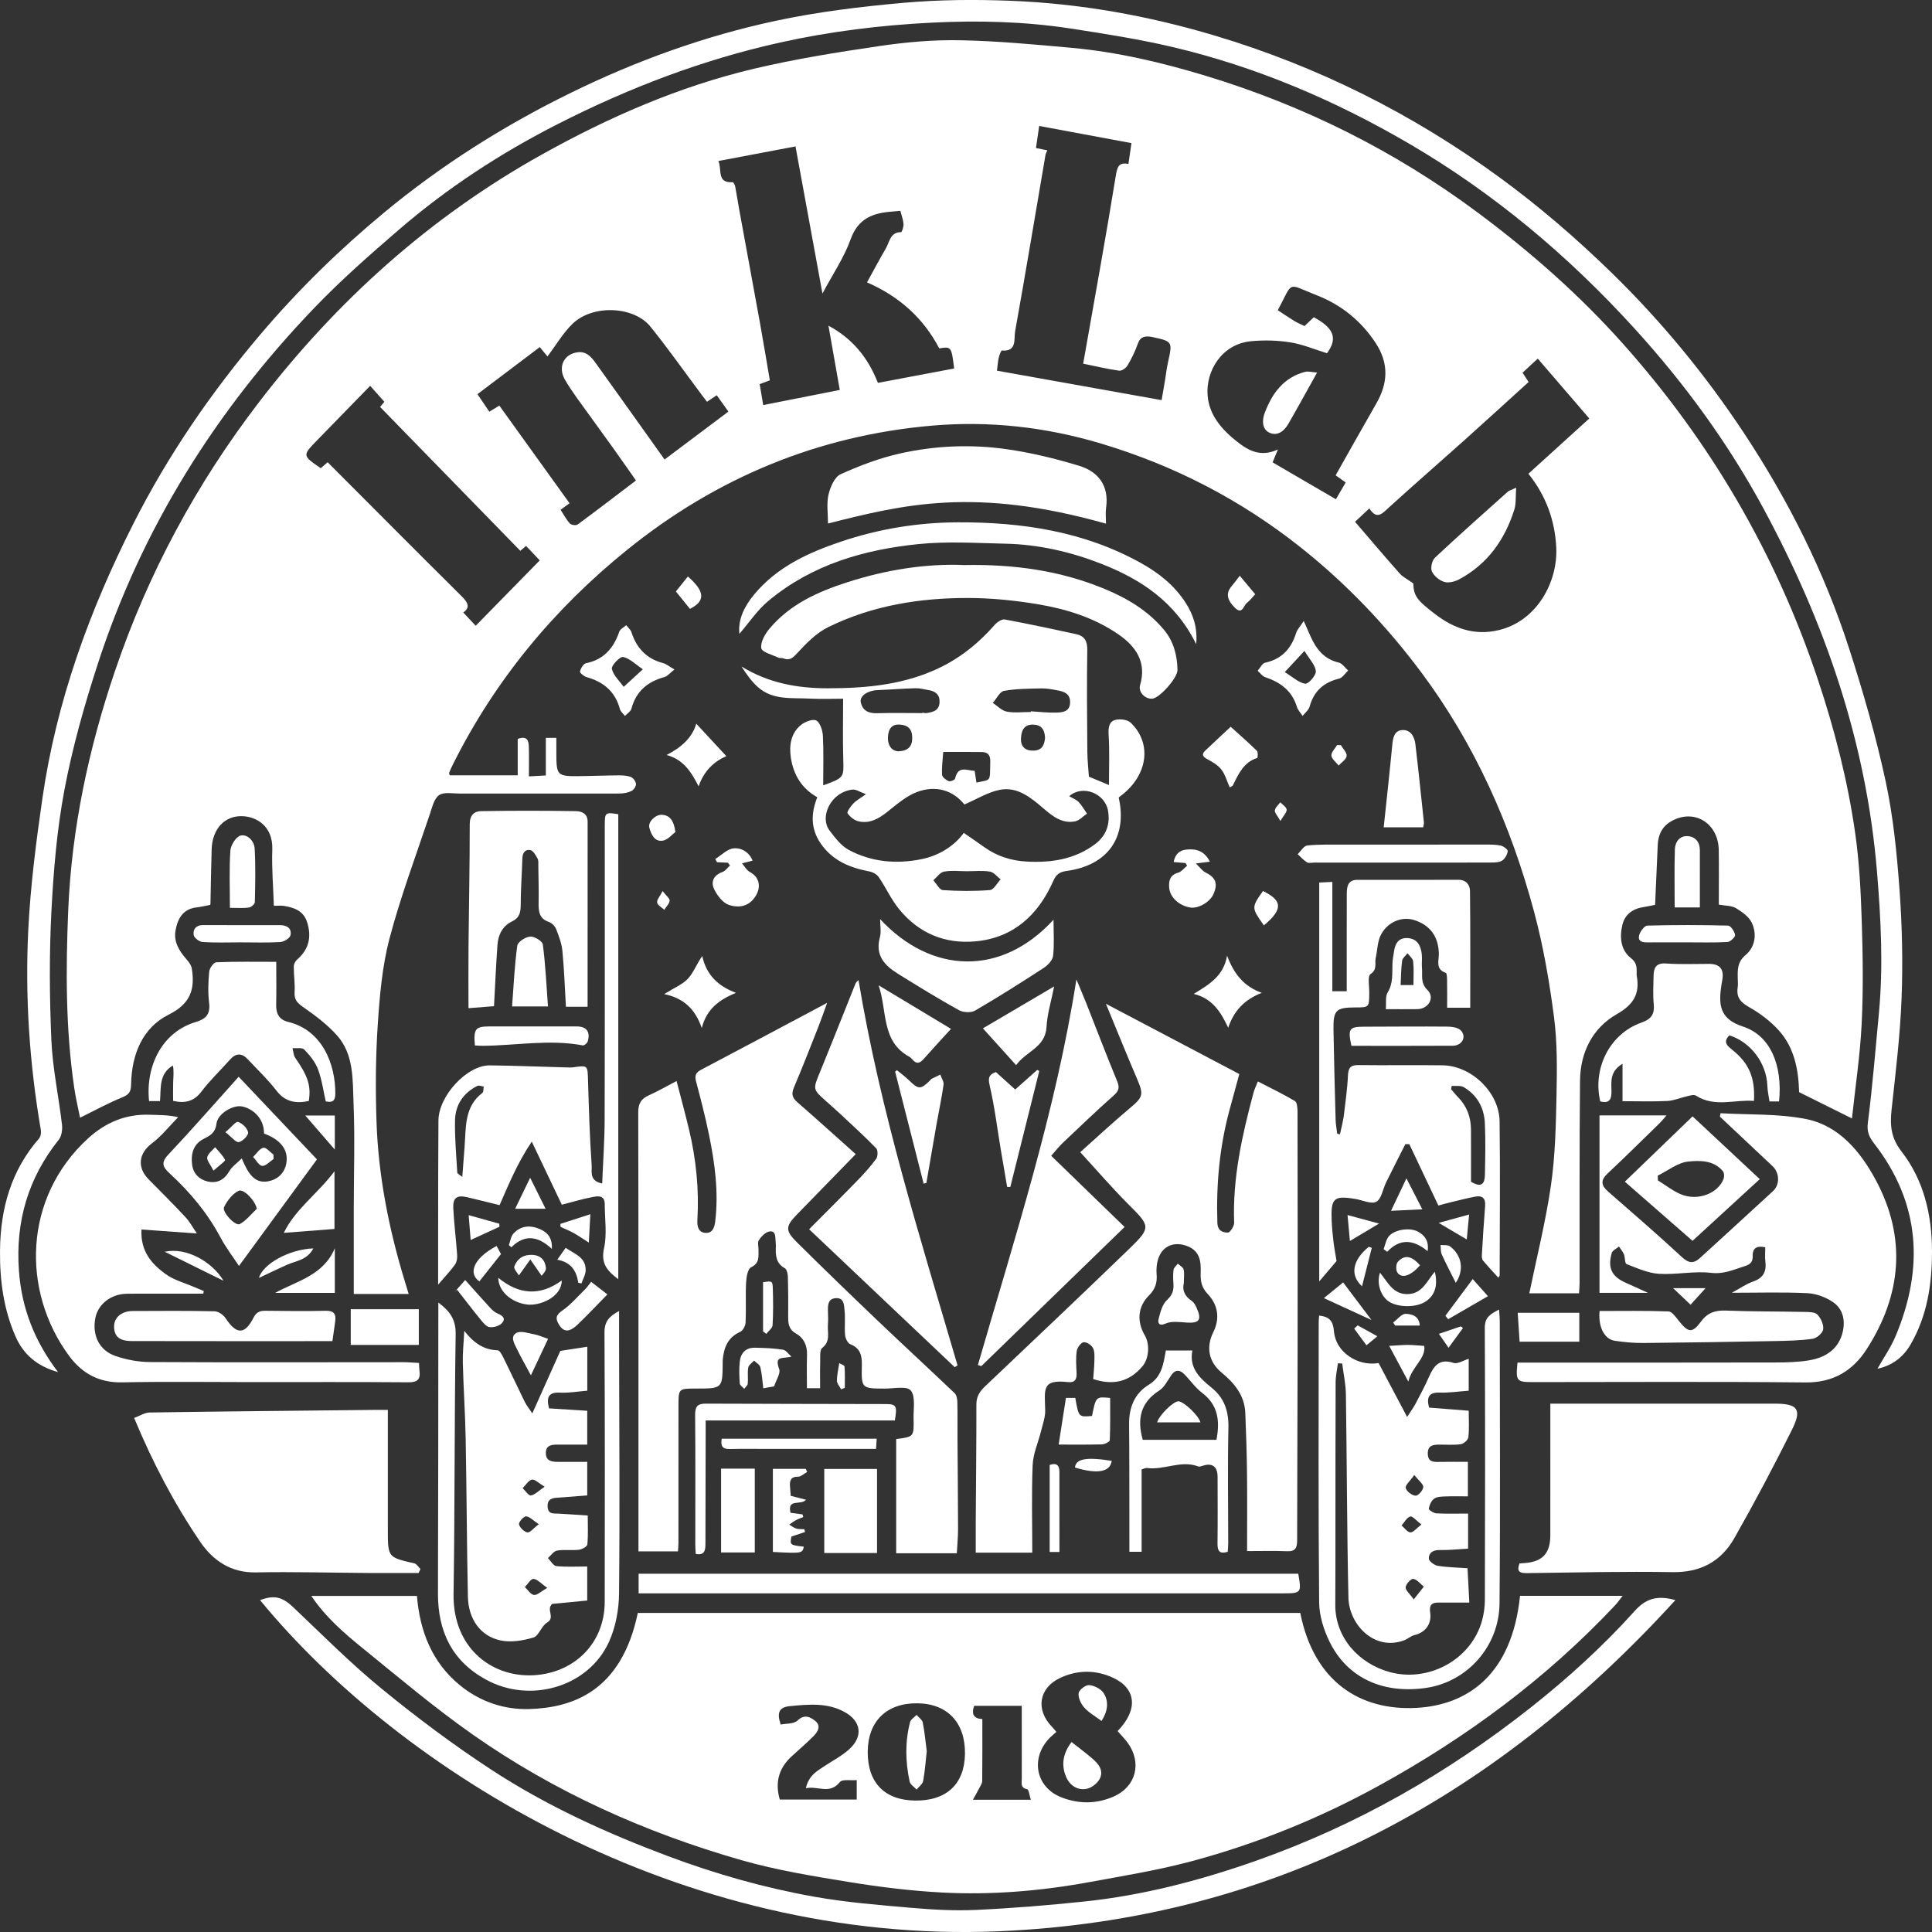 <?xml version="1.0" encoding="utf-8"?>
<!-- Generator: Adobe Illustrator 16.0.0, SVG Export Plug-In . SVG Version: 6.00 Build 0)  -->
<!DOCTYPE svg PUBLIC "-//W3C//DTD SVG 1.1//EN" "http://www.w3.org/Graphics/SVG/1.1/DTD/svg11.dtd">
<svg version="1.1" id="Layer_1" xmlns="http://www.w3.org/2000/svg" xmlns:xlink="http://www.w3.org/1999/xlink" x="0px" y="0px"
	 width="1024px" height="1024px" viewBox="0 0 1024 1024" enable-background="new 0 0 1024 1024" xml:space="preserve">
<rect x="0" y="0" width="1024" height="1024" fill="#333333" stroke="none"/>
<g>
	<path fill-rule="evenodd" clip-rule="evenodd" fill="#FFFFFF" d="M216.612,685.846c-9.985,0-19.175,0-29.106,0
		c0-15.601-0.011-30.774,0.004-45.951c0.018-18.249,0.628-36.522-0.111-54.742c-0.513-12.607,0.349-26.21-8.863-36.466
		c-5.139-5.72-11.472-10.46-17.783-14.87c-3.098-2.165-4.865-3.857-4.619-7.913c0.272-4.513-0.442-9.078-0.426-13.62
		c0.005-1.244,0.79-2.852,1.732-3.661c6.256-5.368,7.81-11.979,5.371-19.752c-1.936-6.166-6.945-7.879-12.438-8.737
		c-1.433-0.225-2.928-0.035-5.22-0.035c-0.329-10.144-1.176-19.983-0.834-29.78c0.436-12.515-8.434-17.496-15.882-17.734
		c-9.475-0.303-15.92,6.86-16.257,17.52c-0.304,9.684-0.422,19.375-0.638,29.062c-0.004,0.163-0.19,0.32-0.292,0.478
		c-2.342,0.442-4.666,1.042-7.026,1.297c-7.147,0.776-10.03,5.793-11.172,12.107c-1.102,6.089,1.862,10.872,5.676,15.258
		c1.256,1.444,2.646,3.221,2.931,5.02c1.773,11.162-0.737,18.708-12.307,24.478c-13.753,6.859-19.578,21.016-19.861,36.811
		c-0.066,3.695-0.868,5.459-4.498,6.924c-7.468,3.013-14.581,6.944-22.575,10.854c-0.938-4.76-2.257-10.245-3.075-15.81
		c-4.594-31.255-4.506-62.771-3.188-94.168c1.823-43.414,10.82-85.582,24.738-126.645c17.582-51.878,43.103-99.188,76.24-142.434
		c41.463-54.116,90.962-98.437,149.958-131.383c35.633-19.898,72.872-36.138,112.509-45.526
		c21.992-5.208,44.402-8.769,66.766-12.058c14.059-2.068,28.401-3.319,42.579-3.041c19.748,0.39,39.491,2.244,59.186,4.037
		c24.234,2.207,47.877,7.807,71.148,14.881c51.769,15.733,99.775,39.621,143.462,72.063c27.954,20.762,54.191,43.78,77.542,69.97
		c46.312,51.946,80.887,111.063,103.159,177.681c8.938,26.732,15.92,53.98,19.882,81.896c2.198,15.486,2.959,31.245,3.454,46.91
		c0.57,17.987,0.82,36.047-0.071,54.008c-0.829,16.659-3.346,33.231-5.139,50.024c-9.605-4.779-18.527-9.216-28.012-13.934
		c-0.289-11.214-2.258-23.227-10.619-32.58c-4.479-5.01-10.144-9.251-15.969-12.549c-4.549-2.572-6.757-5.224-5.952-10.443
		c0.23-1.486,0.06-3.041,0.031-4.563c-0.089-4.64-0.276-8.814,4.076-12.477c5.107-4.295,6.172-11.009,3.434-17.025
		c-1.498-3.297-5.189-5.925-8.452-7.879c-2.371-1.421-5.658-1.247-9.101-1.888c0-9.512,0.115-19.179-0.025-28.843
		c-0.211-14.603-13.381-22.382-25.52-15.144c-4.537,2.707-6.576,6.991-6.821,12.225c-0.497,10.615-0.938,21.233-1.404,31.877
		c-2.109,0.419-4.046,0.895-6.01,1.175c-5.637,0.806-9.968,3.787-11.313,9.376c-1.553,6.459-1.006,13.358,4.495,17.674
		c3.024,2.373,3.094,4.647,3.069,7.621c-0.006,0.57-0.091,1.159,0.012,1.711c1.786,9.669-1.713,15.344-10.5,20.352
		c-12.852,7.327-19.392,20.177-19.547,35.342c-0.363,35.729-0.178,71.463-0.231,107.194c-0.001,1.678-0.171,3.355-0.288,5.447
		c-9.244,0-18.22,0-26.352,0c3.889-18.928,8.658-37.875,11.451-57.119c2.265-15.588,2.628-31.527,2.949-47.33
		c0.286-13.982,0.477-28.143-1.314-41.947c-2.434-18.749-5.662-37.555-10.551-55.775c-12.323-45.931-31.387-88.843-59.766-126.876
		c-18.508-24.801-39.708-47.034-63.896-66.243c-31.905-25.338-67.211-43.528-105.968-55.12c-29.3-8.764-59.256-12.077-89.378-9.474
		c-60.17,5.195-114.205,27.473-161.666,65.806c-38.722,31.273-70.049,68.958-92.547,114.081c-0.663,1.328-1.262,2.692-1.812,4.074
		c-0.115,0.287,0.123,0.721,0.262,1.399c11.711,0,23.473,0,36.062,0c0-6.825,0-13.208,0-19.308c4.842-1.792,5.789,0.792,5.885,3.953
		c0.155,5.099,0.042,10.207,0.042,15.911c3.164-0.173,5.813-0.319,8.978-0.494c0-6.888,0-13.281,0-19.915c1.967,0,3.391,0,5.561,0
		c0,2.271,0,4.487,0,6.704c0.008,13.689,0.009,13.718,13.519,13.558c6.51-0.078,13.016-0.359,19.525-0.387
		c2.193-0.009,4.538,0.089,6.525,0.887c1.226,0.493,2.562,2.362,2.643,3.689c0.073,1.217-1.203,3.126-2.362,3.682
		c-1.918,0.917-4.221,1.359-6.363,1.364c-28.268,0.061-56.536-0.008-84.804,0.012c-3.687,0.002-8.188-0.949-10.829,0.837
		c-2.605,1.763-3.644,6.331-4.824,9.859c-7.356,21.994-15.556,43.767-21.458,66.171c-3.897,14.793-5.218,30.464-6.237,45.842
		c-1.127,17.011-1.223,34.161-0.646,51.211c0.984,29.133,6.691,57.51,15.215,85.297
		C215.313,681.592,215.857,683.375,216.612,685.846z M810.091,251.098c10.837-9.837,21.431-19.455,32.265-29.293
		c-9.455-10.987-18.495-21.493-27.306-31.73c-2.899,2.684-5.479,5.074-8.061,7.466c1.104,1.7,1.986,3.056,3.205,4.931
		c-11.353,10.297-22.492,20.503-33.743,30.581c-13.356,11.964-26.894,23.724-40.163,35.787c-3.573,3.248-6.495,7.001-10.5,0.605
		c-2.633,2.466-4.911,4.605-7.589,7.116c7.89,9.18,15.622,18.348,23.582,27.304c1.764,1.985,4.328,3.224,7.27,5.346
		c0.321,6.565,1.643,8.661,11.367,16.127c10.111,7.762,21.048,11.712,33.945,8.641c20.301-4.833,31.363-25.632,30.481-43.771
		C824.161,276.159,819.615,262.977,810.091,251.098z M380.735,85.346c2.105,4.436-1.092,11.779,7.608,11.233
		c0.407-0.026,1.157,1.374,1.316,2.197c0.846,4.416,1.509,8.866,2.317,13.291c3.6,19.707,7.264,39.402,10.826,59.115
		c1.829,10.122,3.493,20.274,5.229,30.403c-2.031,0.759-3.523,1.317-5.39,2.016c0.646,3.804,1.262,7.424,1.887,11.096
		c13.618-2.69,26.875-5.311,40.578-8.018c-2.013-11.419-3.956-22.442-6.006-34.07c12.75,6.855,20.924,16.888,26.221,30.324
		c13.559-2.558,26.997-5.095,40.408-7.626c-1.467-11.64-1.467-11.64-7.894-10.648c-8.501-16.272-21.521-27.718-38.296-34.985
		c3.603-6.535,6.653-12.323,9.953-17.958c2.016-3.439,2.294-8.683,8.111-8.67c0.459,0,1.396-2.887,1.279-4.361
		c-0.188-2.347-1.077-4.635-1.668-6.943c-1.704,0.156-3.145,0.306-4.588,0.417c-9.903,0.768-17.769,3.524-21.779,14.693
		c-3.495,9.732-9.497,18.521-14.923,28.729c-4.893-26.707-9.561-52.182-14.286-77.979C407.816,80.22,394.53,82.735,380.735,85.346z
		 M290.172,188.915c-1.041-1.267-2.611-3.172-4.077-4.953c-11.307,8.543-22.06,16.667-33.038,24.96
		c2.336,3.442,4.303,6.341,6.297,9.278c1.736-1.053,3.298-2.001,5.303-3.217c12.35,17.171,24.732,34.385,37.223,51.75
		c-1.712,1.247-3.046,2.217-4.76,3.466c1.658,2.539,3.014,5.175,4.931,7.274c0.754,0.826,3.258,1.151,4.128,0.512
		c10.422-7.669,20.687-15.563,30.892-23.322c-4.145-5.895-8.086-11.565-12.095-17.184c-4.012-5.621-8.134-11.16-12.132-16.791
		c-4.534-6.382-9.413-12.566-13.35-19.321c-4.035-6.923-0.61-13.892,6.947-14.68c5.33-0.554,8.014,3.973,10.708,7.718
		c11.726,16.299,23.343,32.679,35.082,49.143c11.376-8.537,22.455-16.854,33.841-25.397c-2.174-3.044-4.142-5.803-6.179-8.656
		c-1.954,1.301-3.452,2.299-5.168,3.442c-1.036-1.349-1.945-2.509-2.829-3.69c-9.042-12.092-17.746-24.473-27.22-36.2
		c-8.648-10.705-30.465-11.882-41.244-1.404C298.401,176.533,294.723,182.883,290.172,188.915z M574.104,192.751
		c5.902-33.533,11.991-66.836,17.401-100.255c0.812-5.008,2.215-6.419,6.581-5.618c0.558-3.813,1.061-7.26,1.609-11.025
		c-16.517-3.07-32.496-6.039-48.908-9.09c-0.584,4.033-1.135,7.831-1.695,11.699c2.38,0.479,4.056,0.816,6.006,1.21
		c-0.447,1.125-0.854,1.784-0.974,2.494c-5.332,31.189-10.515,62.405-16.106,93.543c-0.699,3.89,1.099,10.825-6.974,10.055
		c-0.461-0.043-1.378,2.458-1.695,3.866c-0.48,2.134-0.618,4.351-0.942,6.838c29.146,5.213,58.217,10.412,87.274,15.609
		c0.743-4.29,1.27-7.234,1.758-10.186c0.52-3.143,0.842-6.331,1.533-9.432c2.565-11.512,2.609-11.502-8.363-13.851
		c-0.182-0.039-0.36-0.101-0.544-0.124c-3.129-0.405-5.654-0.186-6.981,3.648c-1.394,4.031-3.323,7.927-5.488,11.593
		c-0.817,1.386-3.078,2.941-4.453,2.745C586.831,195.571,580.601,194.078,574.104,192.751z M707.918,251.93
		c7.199-12.729,14.308-25.455,21.568-38.09c6.237-10.854,6.706-21.321-0.422-32.145c-7.832-11.89-18.451-20.263-31.187-25.209
		c-16.146-6.272-12.157-7.938-20.613,7.938c2.907,1.904,5.793,3.894,8.777,5.71c1.698,1.034,3.563,1.786,5.38,2.678
		c1.771-1.681,3.379-3.209,4.924-4.678c9.305,5.064,13.507,10.371,6.979,19.085c-6.519-2.003-12.843-4.709-19.419-5.757
		c-6.813-1.087-13.934-1.263-20.808-0.611c-15.567,1.478-24.041,15.785-23.049,28.694c0.802,10.462,7.485,18.08,15.438,24.396
		c6.219,4.94,12.707,8.51,21.829,4.294c-1.258,3.065-1.94,4.728-2.802,6.83c11.044,6.435,22.136,12.898,33.541,19.543
		c1.896-3.242,3.551-6.073,5.194-8.884C711.381,254.393,709.736,253.224,707.918,251.93z M173.662,244.986
		c23.875,23.922,47.31,47.535,70.939,70.944c3.461,3.428,4.766,6.061,0.938,8.696c2.505,2.676,4.9,5.234,6.593,7.042
		c11.362-11.598,22.876-23.352,33.952-34.656c-2.126-2.241-4.656-4.908-7.262-7.654c-1.107,0.944-2.321,1.978-3.038,2.589
		c-24.889-25.534-49.526-50.809-74.336-76.262c0.703-0.842,1.728-2.066,2.271-2.716c-2.608-2.941-4.952-5.583-7.521-8.479
		c-9.447,9.7-18.744,19.255-28.051,28.797c-7.952,8.154-7.957,8.149,1.858,14.868C171.192,247.127,172.442,246.045,173.662,244.986z
		"/>
	<path fill-rule="evenodd" clip-rule="evenodd" fill="#FFFFFF" d="M165,845.875c18.858,0,37.154,0,55.981,0
		c1.552,18.735,7.973,35.174,22.67,47.251c10.722,8.812,23.612,13.115,36.827,12.709c22.661-0.699,48.83-9.073,57.568-50.938
		c117.053,0,234.147,0,351.123,0c7.244,36.521,31.855,51.902,61.512,50.319c26.881-1.438,50.646-17.296,54.965-59.396
		c9.012,0,18.122,0,27.232,0c8.72,0,17.441,0,27.152,0c-1.643,2.074-2.729,3.678-4.035,5.064
		c-36.503,38.822-78.606,69.921-124.874,95.405c-31.585,17.399-64.711,30.82-99.308,40.137c-17.885,4.813-36.264,7.79-54.5,11.136
		c-25.723,4.716-51.731,6.889-77.819,5.52c-16.556-0.871-33.121-2.901-49.5-5.576c-19.162-3.128-38.471-6.269-57.112-11.608
		c-50.814-14.561-98.841-36.021-142.464-66.643c-20.085-14.099-38.948-30.055-58.058-45.567
		C182.413,865.614,172.624,857.193,165,845.875z M592.342,917.51c10.946-11.197,10.002-22.475-2.298-28.217
		c-9.229-4.306-18.856-4.282-28.083,0.013c-11.362,5.292-13.184,16.861-4.434,25.894c0.741,0.767,1.404,1.609,2.369,2.726
		c-1.632,1.507-3.115,2.654-4.34,4.042c-9.442,10.697-6.233,25.394,6.86,30.599c9.176,3.648,18.575,3.651,27.684-0.292
		c12.026-5.207,15.319-17.927,7.566-28.599C596.146,921.582,594.288,919.744,592.342,917.51z M459.913,928.374
		c-0.135,16.432,8.936,25.794,25.156,25.964c16.625,0.174,26.157-8.762,26.384-24.729c0.234-16.528-9.255-26.639-25.178-26.825
		C469.98,902.591,460.046,912.236,459.913,928.374z M413.294,953.784c14.001,0,27.464,0,40.789,0c0-3.546,0-6.68,0-10.294
		c-3.338,0.297-7.624-0.596-8.913,1.019c-5.434,6.804-11.669,1.913-18.026,3.284c1.433-6.747,5.931-9.131,10.073-11.867
		c4.348-2.87,9.072-5.322,12.9-8.798c7.513-6.82,6.326-14.924-2.535-19.764c-9.174-5.014-18.985-4.013-28.842-3.087
		c-5.994,0.562-7.036,3.6-4.955,9.77c2.927-0.608,6.917-0.236,8.871-2.1c3.669-3.503,6.68-1.999,9.345,0.109
		c3.454,2.73,1.417,5.898-0.93,8.247c-3.71,3.711-7.704,7.12-11.562,10.675C412.766,937.193,410.688,944.75,413.294,953.784z
		 M541.549,904.123c-8.994,0-17.25,0-25.217,0c-1.632,4.538-0.093,6.825,4.329,7.011c0,11.265,0.054,22.08-0.071,32.896
		c-0.016,1.263-0.958,2.548-1.579,3.764c-0.915,1.798-1.93,3.542-3.337,6.102c10.91,0,20.302,0,30.689,0
		c-0.742-2.29-1.065-5.4-1.923-5.566c-3.775-0.718-2.862-3.397-2.871-5.671C541.524,929.952,541.549,917.251,541.549,904.123z"/>
	<path fill-rule="evenodd" clip-rule="evenodd" fill="#FFFFFF" d="M30.764,727.234c-11.06-3.079-18.337-9.333-22.524-18.857
		c-6.362-14.478-8.401-29.845-8.23-45.692c0.24-22.274,5.927-42.354,20.688-59.262c0.884-1.013,1.194-3.084,0.948-4.516
		c-6.031-35.155-8.416-70.637-6.648-106.199c1.162-23.354,4.163-46.679,7.519-69.837c7.449-51.387,24.988-99.491,48.212-145.379
		c18.389-36.333,41.312-69.654,67.577-100.578c19.874-23.398,41.713-44.692,65.184-64.163c30.492-25.293,63.706-46.232,99.158-63.6
		c34.793-17.046,70.946-30.094,108.592-38.134c22.274-4.757,45.061-7.521,67.756-9.532c18.831-1.667,37.897-1.808,56.8-1.063
		c36.714,1.448,72.7,7.875,108.046,18.439c54.611,16.327,104.93,41.518,151.147,75.317c20.974,15.336,40.629,32.286,59.333,50.533
		c26.466,25.82,49.838,54.255,70.224,85.139c23.33,35.346,42.358,73.167,55.479,113.735c7.472,23.102,14.232,46.563,19.363,70.303
		c4.075,18.844,5.979,38.298,7.39,57.593c1.396,19.104,1.823,38.38,1.103,57.519c-0.746,19.759-3.175,39.468-5.303,59.148
		c-0.89,8.247-0.41,14.856,5.274,22.178c11.783,15.174,16.136,33.563,16.148,52.961c0.009,17.386-2.538,34.134-11.374,49.358
		c-3.99,6.878-9.994,11.236-17.532,12.803c3.312-5.876,7.139-11.332,9.657-17.36c15.113-36.15,13.04-70.459-11.42-102.02
		c-2.553-3.295-3.947-6.112-3.329-10.952c2.468-19.268,4.017-38.657,5.853-58.01c2.376-25.045,1.062-50.026-1-75.031
		c-5.677-68.91-27.727-132.462-60.169-192.542c-18.769-34.757-41.903-66.336-68.347-95.407
		c-35.274-38.784-74.917-72.026-119.929-98.248c-39.238-22.859-80.675-40.522-124.765-50.911
		c-17.85-4.207-36.032-7.063-54.164-9.847c-24.411-3.747-49.052-4.348-73.664-3.113c-27.032,1.354-53.808,4.639-80.376,10.53
		c-41.181,9.131-80.19,24.079-117.765,43.197c-30.182,15.355-58.517,33.821-84.312,56.059
		c-15.46,13.329-30.869,26.882-45.005,41.634c-51.893,54.151-91.232,116.572-114.644,188.829
		c-7.026,21.687-13.304,43.814-17.53,66.211c-4.028,21.358-5.857,43.282-6.96,65.048c-1.144,22.54-0.978,45.224,0.006,67.779
		c0.654,14.993,3.882,29.858,5.632,44.82c0.302,2.585-0.195,6.057-1.713,7.956c-16.192,20.28-22.985,43.259-21.115,69.408
		C11.458,693.358,18.261,710.764,30.764,727.234z"/>
	<path fill-rule="evenodd" clip-rule="evenodd" fill="#FFFFFF" d="M660.978,822.105c0-13.732,0.115-27.582-0.037-41.431
		c-0.118-10.611-0.473-21.222-0.909-31.826c-0.379-9.32-5.909-15.869-12.447-21.251c-7.143-5.877-8.379-13.729-4.48-21.601
		c3.637-7.346,2.39-14.542-3.061-20.234c-3.298-3.446-3.805-6.962-3.657-11.22c0.206-5.878-0.391-11.371-6.863-13.979
		c-7.799-3.142-14.569,0.324-16.167,8.623c-0.392,2.029-0.492,4.182-0.328,6.245c0.349,4.399-0.68,7.811-4,11.125
		c-6.07,6.053-6.559,13.864-2.273,21.2c2.795,4.782,2.233,12.291-1.226,16.393c-6.787,8.051-15.243,10.352-26.131,6.77
		c0.22-3.024,0.586-6.196,0.636-9.372c0.036-2.384,0.274-5.102-0.718-7.065c-0.804-1.586-3.466-3.306-5.013-3.058
		c-1.454,0.23-3.34,2.837-3.602,4.616c-0.547,3.722-0.315,7.596-0.089,11.387c0.212,3.547-0.785,5.534-4.605,5.111
		c-13.941-1.538-12.303,3.72-12.031,14.922c0.091,3.713-1.329,7.495-2.24,11.198c-1.458,5.92-4.15,11.752-4.401,17.707
		c-0.636,15.188-0.211,30.421-0.211,46.572c-9.833,0-19.438,0-29.966,0c0-5.61-0.031-11.27,0.006-16.927
		c0.126-20.553,0.375-41.102,0.339-61.65c-0.007-4.278,1.872-6.983,4.695-9.664c25.559-24.27,51.189-48.461,76.51-72.985
		c11.451-11.092,10.904-11.884-0.232-22.997c-8.891-8.869-17.105-18.445-25.929-28.044c8.132-7.249,17.018-15.536,26.304-23.325
		c7.003-5.875,7.433-7.095,3.81-15.536c-5.437-12.657-10.573-25.45-16.497-39.778c24.375,12.841,47.142,24.832,70.688,37.235
		c-1.678,6.158-3.495,12.759-5.272,19.374c-5.224,19.456-7.015,39.269-6.354,59.416c0.146,4.434,2.919,5.22,5.58,5.235
		c1.151,0.007,3.382-3.407,3.315-5.196c-0.889-23.7,4.23-46.417,10.281-69.001c0.473-1.767,1.314-3.43,2.284-5.907
		c6.811,3.522,13.387,6.671,19.638,10.385c1.151,0.684,1.384,3.671,1.387,5.597c0.074,42.254,0.094,84.508,0.046,126.763
		c-0.041,33.493-0.221,66.982-0.247,100.475c-0.006,3.868-0.904,5.969-5.273,5.779C675.458,821.89,668.659,822.105,660.978,822.105z
		"/>
	<path fill-rule="evenodd" clip-rule="evenodd" fill="#FFFFFF" d="M453.552,611.726c-10.713,10.994-20.952,21.499-31.184,32.01
		c-6.004,6.168-6.268,8.468-0.133,14.551c14.13,14.015,28.439,27.845,42.83,41.577c13.562,12.943,27.358,25.632,40.924,38.568
		c1.016,0.969,1.387,3.043,1.425,4.623c0.157,6.464,0.038,12.938,0.077,19.408c0.093,15.986,0.269,31.975,0.297,47.963
		c0.005,4.15-0.415,8.301-0.662,12.846c-10.906,0-21.313,0-32.134,0c0-20.165,0-40.365,0-60.55
		c9.344-1.166,9.438-1.168,9.217-11.015c-0.113-5.075,1.109-11.726-1.499-14.726c-2.203-2.536-9.057-0.962-13.853-0.99
		c-12.141-0.072-12.333-0.027-12.056-12.218c0.12-5.274-0.755-9.204-6.141-11.32c-1.361-0.534-2.587-3.1-2.748-4.843
		c-0.397-4.341,0.198-8.785-0.284-13.108c-0.3-2.679-0.143-6.678-4.559-6.451c-4.082,0.209-4.315,3.375-4.248,6.604
		c0.052,2.474,0.204,4.967-0.009,7.422c-0.365,4.216,1.562,8.807-3.035,12.37c-1.433,1.111-0.969,5.025-1.055,7.667
		c-0.146,4.486-0.041,8.981-0.041,13.652c-2.651,0-4.46,0-6.992,0c0-5.898-0.158-11.743,0.048-17.576
		c0.179-5.063-1.71-9.056-5.863-11.396c-3.589-2.022-4.151-4.884-4.121-8.509c0.061-7.226,0.033-14.456-0.174-21.68
		c-0.044-1.537-0.581-3.858-1.619-4.428c-4.833-2.659-4.922-7-4.728-11.626c0.039-0.941-0.129-1.892-0.17-2.837
		c-0.11-2.5-0.028-5.729-3.518-4.94c-2.045,0.463-4.05,2.625-5.336,4.542c-0.786,1.17-0.18,3.325-0.189,5.036
		c-0.021,3.654,0.654,7.146-3.96,9.353c-1.761,0.842-2.473,5.259-2.619,8.102c-0.362,7.025,0.073,14.093-0.254,21.122
		c-0.083,1.758-1.444,4.356-2.882,4.99c-6.537,2.876-8.624,8.305-9.255,14.845c-0.036,0.376-0.003,0.762-0.006,1.144
		c-0.088,14.057-0.088,14.057-14.173,14.06c-9.265,0.001-9.266,0.001-9.267,9.316c-0.001,24.18,0.003,48.358-0.011,72.537
		c-0.001,1.312-0.147,2.621-0.257,4.435c-6.827,0-13.522,0-20.94,0c0-3.978,0-8.099,0-12.218c0-73.489,0.049-146.979-0.113-220.468
		c-0.011-4.771,1.599-7.242,5.648-9.046c4.671-2.08,9.125-4.672,14.667-7.56c2.298,8.899,4.556,17.146,6.547,25.461
		c3.807,15.879,5.456,31.996,4.479,48.343c-0.208,3.472,0.688,6.476,4.301,6.686c3.478,0.205,4.724-2.438,5.153-5.989
		c1.887-15.626-0.187-30.936-3.311-46.132c-1.954-9.507-4.381-18.921-6.874-28.3c-0.864-3.247,0.142-4.698,2.864-6.132
		c21.934-11.546,43.803-23.223,66.655-35.372c-1.676,4.587-3.033,8.565-4.573,12.466c-4.266,10.8-8.461,21.631-13.006,32.308
		c-1.445,3.393-1.015,5.452,1.7,7.818C432.84,593.102,442.978,602.283,453.552,611.726z"/>
	<path fill-rule="evenodd" clip-rule="evenodd" fill="#FFFFFF" d="M436.305,416.248c11.177-4.059,10.926-4.051,10.636-14.058
		c-0.305-10.578-0.069-21.169-0.069-31.855c-6.115,0-11.869,0.265-17.592-0.059c-9.568-0.542-19.748,1.045-27.759-6.268
		c-3.324-3.034-5.995-6.813-8.507-10.749c14.286,8.802,29.714,11.57,45.855,11.551c20.772-0.022,41.188-1.934,60.234-11.428
		c10.884-5.427,20.094-13.041,28.156-22.252c1.278-1.46,3.756-3.084,5.355-2.789c12.61,2.326,25.15,5.058,37.692,7.757
		c4.413,0.949,6.057,3.553,5.975,8.5c-0.303,17.861-0.109,35.732,0.025,53.6c0.034,4.539,0.543,9.075,0.823,13.452
		c3.642,1.515,6.945,2.889,10.642,4.425c0-9.093,0.385-17.873-0.179-26.589c-0.242-3.771,0.185-6.974,3.473-7.891
		c2.495-0.695,6.49-0.216,8.239,1.463c11.492,11.049,9.021,28.032-5.236,38.729c-0.408,0.306-0.793,0.643-1.134,0.921
		c4.734,21.051-5.773,35.966-27.654,38.924c-3.646,0.494-5.467,1.794-6.948,5.151c-8.078,18.315-21.312,30.33-41.348,32.16
		c-16.068,1.469-30.034-4.249-40.472-17.096c-4.188-5.158-6.998-11.466-10.786-16.996c-1.028-1.501-3.236-2.642-5.074-2.992
		c-10.238-1.955-19.41-5.706-25.663-14.786c-5.256-7.632-5.328-15.742-1.812-24.521c-7.955-4.427-12.597-11.604-13.987-20.826
		c-0.995-6.595-0.083-13.049,5.304-17.453c2.142-1.751,6.296-3.374,8.162-2.374c2.043,1.096,3.335,5.243,3.49,8.142
		C436.595,398.44,436.305,406.881,436.305,416.248z M510.818,441.446c3.634,2.522,7.336,5.025,10.974,7.625
		c6.686,4.781,14.222,7.117,22.228,7.568c12.967,0.732,25.503-1.097,36.316-9.166c5.825-4.345,8.28-10.535,6.901-17.963
		c-1.681-9.042-13.447-13.772-20.545-7.504c1.853,1.097,3.755,1.769,5.019,3.083c1.728,1.798,2.969,4.086,4.419,6.164
		c-2.098,1.412-4.04,3.632-6.316,4.081c-6.808,1.339-11.846-2.645-16.742-6.846c-6.695-5.742-13.838-11.68-23.112-9.872
		c-6.312,1.23-12.165,4.928-18.812,7.774c-6.086-7.564-15.229-10.403-25.276-6.547c-5.677,2.179-10.654,6.562-15.564,10.455
		c-4.598,3.646-9.377,6.369-15.221,5.035c-2.224-0.506-4.567-2.349-5.855-4.282c-0.479-0.721,1.635-3.698,3.04-5.17
		c1.587-1.663,3.708-2.791,6.699-4.946c-3.212-1.152-5.275-2.659-7.146-2.438c-11.542,1.359-17.676,14.517-12.056,21.82
		c2.906,3.778,6.061,7.994,10.061,10.133c12.13,6.487,25.237,7.625,38.654,4.915C498.741,453.291,506.596,447.42,510.818,441.446z
		 M488.873,377.953c0.002-0.072,0.004-0.145,0.006-0.217c0.735,0.078,1.492,0.313,2.201,0.206c3.405-0.514,6.733-1.252,6.907-5.78
		c0.151-3.969-2.155-5.769-5.659-6.362c-2.342-0.396-4.704-1.075-7.04-1.017c-6.738,0.172-13.465,0.726-20.203,0.99
		c-5.113,0.202-9.534,3.052-8.863,6.407c0.924,4.617,4.294,5.972,8.755,5.84C472.936,377.783,480.907,377.953,488.873,377.953z
		 M546.359,377.373c0.004-0.123,0.009-0.246,0.013-0.367c4.443,0.257,8.894,0.81,13.325,0.682c3.441-0.101,7.442-0.36,7.484-5.519
		c0.038-4.752-3.512-5.678-7.035-6.329c-2.712-0.501-5.487-1.036-8.222-0.97c-6.61,0.161-13.304,0.127-19.767,1.313
		c-2.276,0.417-3.976,4.15-5.938,6.37c2.445,1.606,4.727,4.11,7.372,4.613C537.718,377.949,542.091,377.373,546.359,377.373z
		 M512.512,461.769c-4.074,0-8.241-0.525-12.183,0.214c-2.086,0.391-3.778,2.982-5.648,4.581c1.678,1.818,3.263,5.085,5.052,5.206
		c8.295,0.563,16.675,0.629,24.958-0.018c2.018-0.156,3.783-3.685,5.667-5.666c-1.875-1.434-3.608-3.773-5.656-4.114
		C520.732,461.313,516.584,461.78,512.512,461.769z M517.535,414.79c8.098-1.779,7.063-0.167,7.331-11.264
		c0.084-3.534-1.525-4.89-4.517-4.938c-6.618-0.107-13.239-0.033-20.417-0.033c-0.301,4.633-0.863,8.39-0.608,12.09
		c0.085,1.255,2.058,2.787,3.49,3.381c0.865,0.359,3.25-0.634,3.413-1.374c1.568-7.154,6.361-4.188,10.356-4.077
		C516.92,410.779,517.201,412.61,517.535,414.79z M476.139,398.208c5.107-0.188,7.386-2.506,7.37-7.145
		c-0.018-4.635-2.23-6.809-6.764-7.031c-5.005-0.246-6.019,3.546-6.122,6.984C470.511,394.724,472.312,398.006,476.139,398.208z
		 M553.907,391.062c-0.241-4.608-2.105-6.961-6.474-7.008c-5.121-0.054-6.181,3.794-6.298,7.533
		c-0.131,4.162,2.301,6.442,6.769,6.252C552.651,397.638,553.55,394.512,553.907,391.062z"/>
	<path fill-rule="evenodd" clip-rule="evenodd" fill="#FFFFFF" d="M699.166,697.282c5.532,0.636,7.395,2.843,7.868,8.408
		c0.935,10.983,12.481,18.626,23.652,16.758c4.825,9.115,9.674,18.279,15.126,28.582c2.054-3.226,3.447-5.122,4.536-7.184
		c2.438-4.635,4.921-9.26,7.022-14.057c2.585-5.9,5.582-9.9,13.007-7.422c2.187,0.73,5.268-1.345,8.07-2.174
		c0,5.043,0,10.745,0,16.911c-5.461,0.395-10.411,1.167-15.328,0.998c-5.97-0.203-7.065,2.583-5.685,7.962
		c6.776,0.531,13.548,1.061,21.013,1.646c0,4.859,0.323,9.518-0.191,14.078c-0.16,1.419-2.466,3.456-3.995,3.672
		c-3.836,0.539-7.788,0.171-11.693,0.223c-3.165,0.042-5.921,0.506-5.806,4.867c0.107,4.109,2.587,4.362,5.669,4.294
		c5.132-0.117,10.268-0.032,15.579-0.032c0,6.684,0,12.229,0,18.287c-4.36,0-8.231-0.119-12.089,0.048
		c-1.991,0.086-4.355,0.119-5.834,1.202c-1.48,1.086-2.461,3.372-2.815,5.296c-0.106,0.582,2.565,2.383,4.027,2.463
		c5.465,0.303,10.955,0.12,16.821,0.12c0,6.943,0,12.372,0,18.585c-5.246,0.292-10.192,0.839-15.127,0.749
		c-3.444-0.063-5.737,1.418-5.689,4.546c0.021,1.343,2.884,3.492,4.69,3.788c5.079,0.837,10.281,0.901,15.828,1.3
		c0.3,5.77,0.595,11.446,0.944,18.209c-5.984,0-11.229,0.035-16.471-0.013c-3.646-0.033-4.84,1.587-4.277,5.33
		c0.906,6.028-2.579,10.541-8.31,11.911c-1.945,0.465-3.601,2.066-5.52,2.776c-15.781,5.849-29.178-8.349-29.494-22.633
		c-0.797-35.917-0.809-71.852-1.343-107.774c-0.082-5.446-1.277-10.876-1.955-16.315c-0.761-0.028-1.522-0.061-2.282-0.09
		c-0.419,3.303-1.188,6.604-1.202,9.909c-0.115,26.456-0.082,52.909-0.104,79.364c-0.01,12.913-0.003,25.828-0.076,38.742
		c-0.1,17.267,12.382,31.072,28.733,35.598c19.834,5.486,41.743-5.593,48.407-25.187c1.422-4.178,2.126-8.824,2.141-13.258
		c0.148-47.977,0.191-95.954-0.04-143.93c-0.028-5.659,2.919-7.394,7.558-9.737c0.165,2.59,0.374,4.358,0.374,6.128
		c0.017,49.88,0.324,99.764-0.125,149.64c-0.203,22.729-17.151,41.708-39.197,44.804c-23.01,3.229-41.513-5.589-50.791-24.307
		c-3.155-6.366-5.546-13.928-5.613-20.973c-0.475-49.493-0.253-98.995-0.241-148.496
		C698.939,699.77,699.077,698.643,699.166,697.282z M749.599,781.781c-2.271,3.244-4.915,5.472-4.549,6.885
		c0.471,1.814,3.289,3.941,5.225,4.081c1.353,0.099,3.968-2.831,4.087-4.548C754.471,786.612,752.006,784.841,749.599,781.781z
		 M749.321,847.707c2.453-3.111,3.888-4.929,5.323-6.748c-1.844-1.479-3.569-3.831-5.577-4.116
		c-1.227-0.174-3.896,2.725-4.058,4.425C744.862,842.855,747.172,844.687,749.321,847.707z M753.384,808.018
		c-2.711-2.041-4.712-4.576-5.938-4.231c-1.813,0.513-3.078,3.067-4.577,4.754c1.559,1.312,3.087,3.608,4.685,3.661
		C749.121,812.252,750.76,810.021,753.384,808.018z"/>
	<path fill-rule="evenodd" clip-rule="evenodd" fill="#FFFFFF" d="M911.932,590.034c15.084,0.882,30.465,0.167,45.17,3.056
		c17.603,3.458,29.045,17.302,37.205,32.567c16.258,30.41,13.567,60.602-4.837,89.296c-7.53,11.744-17.967,17.926-32.556,17.774
		c-48.175-0.5-96.361-0.188-144.544-0.188c-8.575,0-9.034-0.539-8.067-10.328c2.453,0,4.996,0,7.54,0
		c42.972-0.007,85.942,0.031,128.914-0.068c6.119-0.014,12.324-0.154,18.336-1.183c7.989-1.367,14.809-5.423,17.283-13.856
		c1.845-6.283,0.892-12.995-4.744-16.883c-3.883-2.676-8.979-4.58-13.629-4.81c-12.97-0.637-25.988-0.22-40.094-0.22
		c4.206-2.27,7.558-4.645,11.269-5.943c5.31-1.857,7.211-5.201,6.504-10.701c-0.311-2.409-0.051-4.895-0.051-7.453
		c-4.406-1.031-6.799,0.451-6.664,4.563c0.109,3.396-1.468,4.572-4.233,5.432c-5.809,1.813-11.042,4.353-17.814,3.547
		c-9.069-1.083-18.474,1.1-27.65,0.514c-5.825-0.37-11.574-3.016-17.163-5.17c-0.946-0.365-0.708-3.488-1.39-5.18
		c-0.602-1.485-1.727-2.75-2.619-4.113c-1.325,1.138-3.447,2.039-3.846,3.452c-2.276,8.031,0.066,12.54,7.641,15.851
		c3.383,1.479,6.728,3.048,11.534,5.23c-9.42,0-17.346,0-25.66,0c0-31.138,0-62.423,0-94.03c11.543,0,23.009,0,35.521,0
		c-1.481,1.678-2.523,3.025-3.729,4.2c-9.15,8.916-18.235,17.909-27.552,26.641c-3.871,3.629-3.294,6.354,0.363,9.553
		c13.102,11.454,26.28,22.827,39.048,34.662c3.691,3.426,6.285,3.582,9.735,0.414c12.846-11.797,25.77-23.503,38.577-35.342
		c3.781-3.497,3.485-9.755-0.265-13.268c-9.305-8.714-18.58-17.463-27.866-26.195C911.71,591.247,911.822,590.641,911.932,590.034z"
		/>
	<path fill-rule="evenodd" clip-rule="evenodd" fill="#FFFFFF" d="M821.711,743.965c18.067,0,35.34,0,52.611,0
		c22.126,0,44.248,0,66.375,0c12.14,0,14.52,2.937,9.113,13.771c-9.688,19.423-19.847,38.627-30.552,57.481
		c-7.099,12.495-18.104,18.3-32.803,18.046c-25.632-0.442-51.283,0.19-76.927,0.519c-3.723,0.048-5.89-0.48-4.165-5.132
		c1.088-0.079,2.186-0.137,3.28-0.24c9.149-0.865,13.055-5.278,13.062-14.815c0.012-20.918,0.005-41.838,0.005-62.754
		C821.711,748.776,821.711,746.716,821.711,743.965z"/>
	<path fill-rule="evenodd" clip-rule="evenodd" fill="#FFFFFF" d="M205.566,747.282c0,21.82,0,42.68,0,63.539
		c0,14.625,0.012,14.568,14.007,17.781c1.243,0.287,2.185,1.938,3.267,2.956c-0.321,0.723-0.642,1.445-0.961,2.168
		c-8.887,0-17.773,0.047-26.66-0.009c-19.881-0.127-39.771-0.699-59.643-0.317c-13.105,0.251-22.629-6.186-29.427-16.164
		c-13.765-20.206-25.16-41.888-35.053-65.693c3.053-1.12,5.617-2.853,8.204-2.891c39.478-0.585,78.959-0.953,118.439-1.367
		C199.937,747.264,202.136,747.282,205.566,747.282z"/>
	<path fill-rule="evenodd" clip-rule="evenodd" fill="#FFFFFF" d="M794.16,677.206c-2.787-3.076-5.564-6.012-8.153-9.112
		c-0.559-0.669-0.646-1.947-0.588-2.925c0.515-8.659,1.025-17.322,1.726-25.971c0.341-4.195-1.578-5.658-5.244-4.963
		c-4.495,0.856-8.936,2.018-13.392,3.091c-2.106,0.506-4.19,1.111-6.136,1.632c-5.253-11.099-10.321-21.811-15.392-32.521
		c-0.705-0.011-1.41-0.02-2.115-0.029c-3.404,6.758-6.849,13.494-10.195,20.283c-1.732,3.517-2.441,8.723-5.168,10.234
		c-2.647,1.468-7.28-0.807-11.04-1.436c-11.613-1.945-13.186-0.51-12.631,11.795c0.162,3.604,0.504,7.206,0.936,10.787
		c0.404,3.333,1.039,6.635,1.628,10.311c-2.624,3.09-5.567,6.554-9.17,10.794c0-71.051,0-140.979,0-211.407
		c2.03-0.098,3.969-0.192,6.94-0.335c0,19.438,0,38.508,0,57.938c3.29,0,5.567,0,7.633,0c0-17.4-0.03-34.621,0.024-51.844
		c0.013-3.793,0.726-7.204,5.61-7.197c17.854,0.025,35.71,0.052,53.563-0.025c4.093-0.017,6.094,2.714,6.133,5.963
		c0.25,20.711,0.126,41.424,0.126,61.85c-4.034,0-7.667,0-12.239,0c0-4.976,0.053-9.623-0.03-14.27
		c-0.026-1.466-0.065-4.012-0.688-4.22c-5.687-1.899-3.575-6.627-3.679-10.318c-0.251-8.81-4.49-14.845-12.854-17.595
		c-6.202-2.045-13.629,0.401-17.578,7.218c-2.116,3.651-2.107,8.594-3.055,12.953c-0.613,2.824,1.042,5.91-2.742,8.417
		c-1.615,1.071-0.624,6.409-0.652,9.81c-0.068,7.838-0.026,7.838-7.378,7.851c-10.233,0.016-11.752,1.409-11.586,11.685
		c0.258,15.974,0.696,31.942,1.134,47.914c0.068,2.437,0.546,4.865,0.833,7.299c0.475,0.12,0.948,0.24,1.422,0.361
		c0.359-1.512,0.754-3.017,1.068-4.539c0.397-1.917,0.848-3.833,1.071-5.777c0.798-6.918,1.833-13.833,2.132-20.778
		c0.182-4.164,1.413-5.663,5.552-5.609c14.878,0.187,29.759-0.09,44.635,0.118c15.262,0.214,29.996,14.358,30.195,29.673
		c0.353,27.217,0.071,54.442,0.032,81.665C794.848,676.269,794.532,676.56,794.16,677.206z M769.476,575.539
		c-0.125,0.585-0.25,1.167-0.374,1.751c1.199,1.388,2.326,2.85,3.61,4.149c4.696,4.749,6.901,10.548,6.937,17.224
		c0.054,9.411,0.015,18.823,0.015,27.663c5.96,3.631,7.298,0.57,7.376-3.687c0.161-9.13,0.405-18.283-0.039-27.395
		c-0.4-8.169-4.118-14.896-11.216-19.032C774.102,575.231,771.601,575.723,769.476,575.539z"/>
	<path fill-rule="evenodd" clip-rule="evenodd" fill="#FFFFFF" d="M887.983,848.091c-97.774,107.3-215.528,169.444-358.679,175.525
		c-168.845,7.173-317.111-85.025-391.464-175.503c7.6-2.933,11.973-1.577,17.547,3.719c15.437,14.661,30.517,29.833,46.938,43.269
		c18.58,15.2,37.888,29.653,57.917,42.77c29.376,19.239,61.205,33.693,93.956,45.971c25.179,9.435,50.968,16.751,77.333,21.449
		c17.042,3.033,34.394,4.417,51.658,5.914c11.437,0.99,22.997,1.616,34.443,1.081c18.975-0.886,37.94-2.458,56.842-4.421
		c31.384-3.259,61.794-11.229,91.541-21.73c52.878-18.67,101.065-46.151,145.331-81.142c19.722-15.589,38.255-32.432,55.087-51.145
		C872.18,847.46,878.096,845.302,887.983,848.091z"/>
	<path fill-rule="evenodd" clip-rule="evenodd" fill="#FFFFFF" d="M104.357,653.773c-10.152-0.732-19.505-1.407-29.368-2.119
		c-0.617,11.751,5.546,18.285,12.641,23.537c4.486,3.32,10.292,4.775,15.512,7.052c1.61,0.705,3.242,1.355,4.865,2.029
		c-0.076,0.471-0.154,0.941-0.23,1.409c-8.184,0-16.369-0.001-24.553,0c-5.376,0.001-10.754-0.079-16.129,0.033
		c-8.388,0.173-15.163,5.534-16.581,12.96c-1.716,8.988,2.045,17.036,10.612,19.998c5.84,2.021,12.245,3.213,18.406,3.243
		c44.815,0.24,89.635,0.083,134.453,0.08c2.568,0,5.136,0.25,8.107,0.404c0.083,1.573,0.063,2.855,0.235,4.111
		c0.644,4.7-1.187,6.17-5.876,6.132c-27.526-0.212-55.053-0.104-82.578-0.104c-23.063,0-46.132-0.33-69.185,0.137
		c-12.05,0.244-21.135-4.622-28.084-14.056c-25.338-34.394-24.254-83.813,9.993-115.181c9.253-8.476,20.051-13.072,32.693-12.598
		c4.775,0.178,9.562,0.026,15.126,1.273c-4.589,4.674-8.715,9.997-13.882,13.863c-6.956,5.207-8.075,12.705-1.787,19.062
		c6.581,6.654,13.212,13.263,19.587,20.12C100.678,647.682,102.352,650.858,104.357,653.773z"/>
	<path fill-rule="evenodd" clip-rule="evenodd" fill="#FFFFFF" d="M311.282,737.097c-4.966,0.397-9.733,1.265-14.446,1.03
		c-5.728-0.284-7.476,1.979-5.852,8.337c6.399,0.405,13.154,0.832,20.263,1.282c0,5.55,0,11.111,0,17.927
		c-5.212,0-10.35-0.002-15.486,0.002c-3.101,0.001-6.405,0.116-6.45,4.369c-0.048,4.506,3.321,4.79,6.674,4.772
		c4.971-0.021,9.941-0.004,15.258-0.004c0,6.472,0,11.889,0,17.794c-5.346,0.409-10.81,0.851-16.277,1.243
		c-2.947,0.212-4.971,1.17-4.716,4.791c0.283,4.026,3.056,3.487,5.66,3.614c4.983,0.246,9.959,0.634,15.61,1.006
		c0,5.226,0.272,10.305-0.209,15.309c-0.107,1.119-2.778,2.633-4.398,2.823c-3.857,0.452-7.86-0.197-11.667,0.453
		c-1.779,0.304-3.235,2.586-4.837,3.972c1.484,1.486,2.859,4.089,4.474,4.253c5.286,0.546,10.657,0.206,16.354,0.206
		c0,6.605,0,12.187,0,18.038c-6.551,0.628-12.933,1.238-18.555,1.777c-3.459,3.112,1.926,7.227-2.785,9.971
		c-2.931,1.706-4.301,7.003-7.177,7.86c-5.566,1.66-11.997,2.736-17.535,1.514c-10.709-2.361-16.943-11.373-17.189-23.304
		c-0.573-27.894-0.661-55.796-1.179-83.691c-0.249-13.354-1.163-26.692-1.504-40.045c-0.137-5.331,0.457-10.684,0.766-17.015
		c4.794,6.187,10.204,10.107,17.668,10.296c1.033,0.026,2.262,2.251,2.968,3.68c3.882,7.866,7.594,15.822,11.451,23.704
		c0.78,1.592,1.929,2.994,3.961,6.086c5.361-11.955,10.107-22.542,14.863-33.143c4.374-0.674,9.185-1.414,14.293-2.202
		C311.282,721.188,311.282,729.028,311.282,737.097z M290.052,841.612c-3.37-2.353-5.276-4.651-7.293-4.76
		c-1.447-0.077-3.044,2.776-4.573,4.327c1.597,1.484,3.077,3.958,4.824,4.175C284.735,845.567,286.731,843.498,290.052,841.612z
		 M288.678,787.974c-3.165-1.863-5.214-4.051-6.763-3.728c-1.854,0.387-3.283,2.917-4.896,4.518c1.47,1.381,3.114,4.034,4.369,3.853
		C283.511,792.31,285.386,790.211,288.678,787.974z M285.565,807.846c-3.127-2.046-4.958-4.148-6.775-4.136
		c-1.344,0.01-3.987,3.127-3.704,4.228c0.46,1.791,2.691,3.968,4.455,4.271C280.9,812.441,282.689,810.049,285.565,807.846z"/>
	<path fill-rule="evenodd" clip-rule="evenodd" fill="#FFFFFF" d="M319.171,627.28c0.469-11.635,1.274-22.734,1.304-33.835
		c0.137-51.966,0.056-103.931,0.066-155.897c0.001-6.958,0.235-7.127,7.158-5.989c0,81.867,0,163.761,0,246.45
		c-6.096-4.546-9.289-8.491-7.536-16.448c1.636-7.425,0.367-15.522,0.366-23.323c0-4.952-3.695-4.283-6.381-3.793
		c-5.408,0.994-10.702,2.632-16.37,4.088c-4.943-10.381-10.038-21.08-15.93-33.456c-7.624,11.347-12.178,22.583-17.075,33.679
		c-5.928-1.457-11.572-2.899-17.244-4.222c-5.35-1.245-7.562,0.315-7.278,5.87c0.421,8.265,1.468,16.492,2.045,24.749
		c0.118,1.686-0.191,3.787-1.12,5.083c-2.352,3.283-5.17,6.22-8.958,10.646c0-10.872-0.014-20.085,0.004-29.3
		c0.035-19.224,0.002-38.448,0.164-57.671c0.109-13.171,15.21-29.402,27.268-29.246c13.29,0.174,26.574,0.704,39.862,1.062
		c1.487,0.041,2.995,0.143,4.459-0.059c7.639-1.048,7.45-1.07,7.694,7.082c0.449,15.031,0.892,30.075,1.938,45.068
		C313.816,620.828,312.148,625.889,319.171,627.28z M245.025,623.797c0.467-6.145,0.846-11.088,1.217-16.033
		c0.772-10.313-0.169-21.196,9.426-28.513c0.681-0.52,0.515-2.201,0.744-3.342c-1.154-0.142-2.547-0.782-3.424-0.344
		c-7.375,3.693-11.651,9.971-11.818,18.246c-0.184,9.197,0.643,18.421,1.188,27.623C242.396,622.101,243.728,622.69,245.025,623.797
		z"/>
	<path fill-rule="evenodd" clip-rule="evenodd" fill="#FFFFFF" d="M428.855,651.536c9.008-9.077,17.392-17.398,25.622-25.877
		c3.529-3.633,6.97-7.419,9.953-11.515c0.896-1.229,0.918-4.558-0.028-5.53c-5.991-6.159-12.351-11.947-18.624-17.817
		c-2.602-2.433-5.286-4.778-7.944-7.147c-7.129-6.354-6.981-6.285-3.23-15.436c6.331-15.444,12.449-30.983,18.664-46.479
		c0.303-0.753,0.683-1.475,1.771-2.24c11.571,69.747,32.733,136.787,52.486,204.203c-0.509,0.308-1.018,0.612-1.524,0.917
		C480.564,700.52,455.131,676.426,428.855,651.536z"/>
	<path fill-rule="evenodd" clip-rule="evenodd" fill="#FFFFFF" d="M518.307,723.489c19.484-67.438,41.232-134.291,52.206-204.377
		c1.751,4.213,3.562,8.401,5.24,12.646c5.442,13.752,10.702,27.586,16.342,41.254c1.413,3.424,0.96,5.154-1.806,7.603
		c-9.258,8.195-18.179,16.789-27.17,25.293c-1.744,1.651-3.228,3.593-5.968,6.68c12.946,12.557,25.656,24.883,38.91,37.736
		c-25.679,24.935-50.808,49.341-75.938,73.746C519.516,723.877,518.912,723.685,518.307,723.489z"/>
	<path fill-rule="evenodd" clip-rule="evenodd" fill="#FFFFFF" d="M311.433,533.607c-3.741,0-6.878,0-11.479,0
		c-0.578-9.778-0.917-19.673-1.862-29.505c-0.38-3.96-1.841-7.888-3.311-11.622c-0.626-1.591-2.323-3.307-3.896-3.837
		c-5.219-1.76-5.487-5.741-5.407-10.313c0.112-6.466-0.067-12.937-0.159-19.405c-0.019-1.308,0.173-2.835-0.401-3.871
		c-0.959-1.729-2.25-4.128-3.779-4.47c-2.677-0.597-4.195,1.349-4.278,4.432c-0.219,8.16-0.878,16.318-0.873,24.476
		c0.003,4.136-0.609,6.989-4.729,8.958c-4.839,2.312-7.214,6.989-7.595,12.348c-0.762,10.734-1.227,21.49-1.83,32.5
		c-4.777,0.375-8.929,0.699-13.528,1.059c0-10.844-0.086-21.961,0.019-33.074c0.2-21.487,0.671-42.976,0.647-64.465
		c-0.005-4.829,2.441-6.837,6.03-6.898c16.729-0.285,33.466-0.261,50.195,0c2.951,0.045,6.262,1.153,6.257,5.613
		C311.416,468.038,311.433,500.544,311.433,533.607z"/>
	<path fill-rule="evenodd" clip-rule="evenodd" fill="#FFFFFF" d="M511.031,299.494c26.612-0.507,51.086,2.958,74.466,12.658
		c11.857,4.92,22.82,11.377,31.338,21.539c5.198,6.199,7.112,13.498,7.259,21.394c0.076,4.172-9.36,14.757-13.222,15.202
		c-3.832,0.442-7.685-3.438-6.6-7.131c3.629-12.351-2.394-20.634-11.421-26.875c-12.794-8.844-27.478-13.451-42.53-15.979
		c-12.152-2.042-24.567-3.314-36.872-3.354c-25.768-0.084-51.033,3.927-74.477,15.443c-6.262,3.076-11.645,8.579-16.504,13.862
		c-2.422,2.633-3.999,3.968-7.271,2.698c-0.84-0.326-1.938-0.018-2.732-0.403c-3.21-1.558-8.631-2.888-8.975-5.022
		c-0.506-3.141,1.971-7.474,4.326-10.287c10.849-12.954,25.55-19.548,41.001-24.546
		C469.538,301.991,490.757,298.618,511.031,299.494z"/>
	<path fill-rule="evenodd" clip-rule="evenodd" fill="#FFFFFF" d="M942.946,583.793c-1.734,0-3.187,0-5.085,0
		c-0.405-2.887-1.041-5.635-1.138-8.401c-0.422-11.89-8.828-23.122-20.148-26.626c-3.816,3.827-0.623,5.884,1.991,8.017
		c8.428,6.872,11.75,14.435,11.068,26.737c-10.247-0.864-20.734,3.585-30.799-2.838c-1.1-0.702-3.208,0.038-4.789,0.389
		c-3.444,0.765-6.822,2.29-10.278,2.464c-7.549,0.384-15.132,0.119-23.802,0.119c0-6.865,0-12.834,0-19.834
		c-6.608,3.926-5.982,9.227-5.857,14.099c0.116,4.487-0.848,7.21-5.959,5.836c-4.086-17.541,5.018-35.774,21.74-41.719
		c5.49-1.952,7.137-4.537,6.611-10.065c-0.465-4.898-0.157-9.881-0.072-14.824c0.074-4.305,1.418-6.838,6.551-6.482
		c7.578,0.523,15.216,0.229,22.828,0.212c5.785-0.013,8.13,2.87,7,8.715c-0.279,1.46-0.488,2.937-0.68,4.412
		c-1.285,9.826,0.285,16.366,11.659,20.086C938.433,548.872,944.852,564.647,942.946,583.793z"/>
	<path fill-rule="evenodd" clip-rule="evenodd" fill="#FFFFFF" d="M586.192,277.558c-69.608-19.681-107.669-10.091-147.333-0.1
		c0-5.182-0.836-10.452,0.258-15.262c0.913-4.012,3.256-9.412,6.415-10.84c10.13-4.583,20.72-8.594,31.521-11.013
		c18.517-4.146,37.508-4.95,56.284-2.293c13.013,1.841,25.956,4.975,38.561,8.81c10.124,3.081,16.04,10.439,14.349,22.306
		C585.876,271.757,586.192,274.452,586.192,277.558z"/>
	<path fill-rule="evenodd" clip-rule="evenodd" fill="#FFFFFF" d="M146.417,509.786c0,8.695,0.126,15.72-0.042,22.735
		c-0.115,4.814,1.632,7.971,6.35,9.108c18.151,4.382,25.105,22.479,24.995,38.103c-0.025,3.658-1.383,4.855-5.072,4.019
		c-1.275-5.56-2.042-11.532-4.102-16.996c-1.473-3.899-4.359-7.441-7.277-10.472c-1.145-1.189-4.098-0.552-6.227-0.748
		c0.456,1.733,0.48,3.779,1.437,5.146c6.728,9.616,8.46,14.788,7.184,22.885c-6.677,1.37-12.396,0.673-17.139-5.504
		c-4.568-5.945-10.08-11.133-15.207-16.625c-3.202-3.431-6.283-3.359-9.45,0.225c-4.975,5.629-10.508,10.804-15.016,16.794
		c-3.987,5.296-8.624,6.497-15.098,5.03c0-3.211-0.092-6.58,0.028-9.944c0.105-2.892,0.455-5.773-0.153-8.794
		c-7.477,4.44-6.238,11.796-6.824,18.848c-2.031,0-3.923,0-5.795,0c-1.922-18.324,6.69-36.492,24.707-41.887
		c5.355-1.603,7.861-4.062,7.113-10.184c-0.665-5.433-0.462-11.05,0.047-16.52c0.172-1.845,2.4-4.931,3.784-4.986
		C125.099,509.594,135.561,509.786,146.417,509.786z"/>
	<path fill-rule="evenodd" clip-rule="evenodd" fill="#FFFFFF" d="M328.127,694.863c0,6.795-0.008,12.642,0.001,18.484
		c0.071,43.771,0.43,87.544-0.022,131.308c-0.088,8.6-1.821,17.875-5.355,25.616c-10.898,23.874-41.622,32.782-65.048,20.027
		c-18.04-9.824-25.647-25.46-25.575-45.908c0.179-49.679,0.147-99.356,0.2-149.036c0.002-1.432,0.001-2.863,0.001-4.974
		c6.123,4.559,9.299,8.939,9.179,16.745c-0.708,45.891-0.398,91.796-1.115,137.685c-0.462,29.555,21.547,45.184,44.36,42.956
		c20.611-2.014,35.728-17.425,35.76-38.781c0.073-47.59,0.133-95.18-0.121-142.769C320.361,700.457,322.835,697.676,328.127,694.863
		z"/>
	<path fill-rule="evenodd" clip-rule="evenodd" fill="#FFFFFF" d="M338.48,844.505c0-3.766,0-6.73,0-10.393
		c116.82,0,233.284,0,349.62,0c1.819,10.036,1.541,10.392-7.6,10.392c-111.798,0.003-223.595,0.001-335.393,0.001
		C343.093,844.505,341.081,844.505,338.48,844.505z"/>
	<path fill-rule="evenodd" clip-rule="evenodd" fill="#FFFFFF" d="M633.998,341.412c-11.048-22.499-29.495-34.501-50.616-42.716
		c-16.211-6.308-33.13-10.153-50.558-10.53c-15.364-0.332-30.865-1.335-46.085,0.219c-28.869,2.948-56.451,10.886-79.508,30.12
		c-5.891,4.915-10.326,11.657-15.337,17.449c-0.812-7.675,2.669-14.644,7.796-20.822c12.156-14.651,28.661-22.185,45.91-28.015
		c20.084-6.789,40.899-10.192,62.015-10.273c33.889-0.13,66.891,4.74,97.217,21.635c9.358,5.214,17.698,11.829,23.62,21.071
		C632.472,325.823,634.807,332.725,633.998,341.412z"/>
	<path fill-rule="evenodd" clip-rule="evenodd" fill="#FFFFFF" d="M167.989,614.503c-14.166,19.361-27.724,37.889-41.328,56.479
		c-3.005-4.579-6.881-9.622-9.84-15.176c-6.916-12.982-16.151-23.96-26.78-33.772c-3.554-3.28-5.057-5.578-0.903-9.989
		c12.485-13.257,24.479-27.004,37.36-41.335C140.69,585.688,154.693,600.468,167.989,614.503z M139.942,600.814
		c0.057-8.751-6.811-13.613-11.963-14.425c-4.646-0.734-12.571,3.892-13.223,9.072c-0.646,5.136-3.412,6.417-7.121,8.344
		c-5.17,2.682-6.555,7.927-5.806,13.539c0.635,4.761,3.758,7.786,8.14,8.843c5.008,1.211,8.831-0.721,11.596-5.461
		c1.408-2.414,3.958-4.129,6.562-6.729c3.304,7.669,6.809,14.432,15.631,11.716c4.778-1.469,7.937-5.462,8.195-10.95
		C152.243,608.603,147.995,603.734,139.942,600.814z M136.106,640.685c-0.735-4.217-7.028-10.927-9.764-9.493
		c-3.186,1.669-5.971,5.218-7.578,8.619c-1.208,2.558,6,10.225,8.309,8.979C130.519,646.934,133.136,643.467,136.106,640.685z"/>
	<path fill-rule="evenodd" clip-rule="evenodd" fill="#FFFFFF" d="M466.48,487.152c27.128,29.178,64.222,30.541,91.907,0.312
		c0,7.034,0.469,13.17-0.234,19.16c-0.274,2.334-2.79,4.983-4.966,6.396c-11.967,7.784-24.03,15.435-36.358,22.597
		c-2.188,1.271-6.313,1.049-8.617-0.23c-10.938-6.073-21.626-12.631-32.262-19.258c-6.958-4.335-12.236-9.656-9.592-19.321
		C467.145,493.932,466.48,490.637,466.48,487.152z"/>
	<path fill-rule="evenodd" clip-rule="evenodd" fill="#FFFFFF" d="M605.078,778.815c0,14.498,0,28.926,0,43.66
		c-2.064,0-3.809,0-6.479,0c0-6.245,0.011-12.297-0.002-18.349c-0.038-16.357,0.008-32.718-0.164-49.077
		c-0.094-9.008,2.828-16.467,10.488-21.133c6.779-4.129,7.756-10.946,8.985-18.126c4.564,0,8.951,0,14.065,0
		c-1.828,9.369,4.007,14.705,10.184,19.705c6.812,5.521,9.129,12.485,8.927,21.363c-0.461,20.346-0.102,40.713-0.098,61.07
		c0,1.496-0.163,2.993-0.255,4.551c-4.161,1.303-5.479-0.253-5.43-4.302c0.144-11.797,0.07-23.598,0.041-35.397
		c-0.015-5.532-2.812-7.558-7.919-5.879c-0.762,0.25-1.715,0.584-2.381,0.331c-9.144-3.47-18.009,2.061-27.077,0.839
		C607.141,777.961,606.23,778.5,605.078,778.815z M644.73,763.143c1.983-10.108,0.834-18.575-7.688-24.991
		c-3.599-2.71-6.235-6.723-9.5-9.946c-2.293-2.265-4.626-2.393-6.715,0.645c-1.977,2.873-3.684,6.428-6.426,8.179
		c-9.948,6.354-11.828,15.128-8.711,26.114C618.564,763.143,631.492,763.143,644.73,763.143z"/>
	<path fill-rule="evenodd" clip-rule="evenodd" fill="#FFFFFF" d="M932.712,624.966c-12.331,11.316-23.9,21.932-35.641,32.707
		c-11.813-10.33-23.476-20.525-35.867-31.357c12.009-11.58,23.805-22.956,35.891-34.61
		C909.078,602.896,920.77,613.815,932.712,624.966z M878.64,623.108c0.023,0.843,0.047,1.683,0.069,2.524
		c4.067,2.504,7.904,5.587,12.25,7.389c8.961,3.712,19.798-0.501,22.617-8.35c0.406-1.129,0.297-3.055-0.398-3.896
		c-4.889-5.912-12.237-5.739-18.356-5.131C889.243,616.199,884.02,620.474,878.64,623.108z"/>
	<path fill-rule="evenodd" clip-rule="evenodd" fill="#FFFFFF" d="M847.828,694.855c12.136,0,24.342-0.216,36.526,0.229
		c1.864,0.068,3.85,2.992,5.39,4.92c5.104,6.39,7.122,6.795,11.838,0.431c3.554-4.8,7.641-6.015,13.244-5.796
		c13.894,0.54,27.812,0.417,41.717,0.706c2.325,0.049,5.426,0.04,6.762,1.45c1.822,1.927,3.372,5.355,3.009,7.826
		c-0.293,1.978-3.456,4.678-5.621,4.981c-6.729,0.941-13.588,1.069-20.402,1.195c-22.998,0.433-45.999,0.81-69.001,1.013
		c-5.16,0.045-10.377-0.383-15.479-1.18C850.266,709.764,846.979,703.118,847.828,694.855z"/>
	<path fill-rule="evenodd" clip-rule="evenodd" fill="#FFFFFF" d="M176.187,710.831c-35.793,0-71.033,0.046-106.271-0.042
		c-6.669-0.016-9.358-2.433-9.45-7.577c-0.086-4.822,3.877-8.32,9.827-8.35c14.485-0.073,28.974-0.173,43.453,0.146
		c2.015,0.043,4.656,1.907,5.856,3.724c5.707,8.641,10.104,8.807,14.764-0.325c1.588-3.114,3.484-3.698,6.419-3.668
		c10.579,0.107,21.164,0.278,31.736,0.003c4.366-0.114,5.711,1.599,5.14,5.661C177.194,703.713,176.726,707.023,176.187,710.831z"/>
	<path fill-rule="evenodd" clip-rule="evenodd" fill="#FFFFFF" d="M368.752,823.605c-0.081-1.66-0.233-3.348-0.234-5.032
		c-0.008-22.848,0.121-45.694-0.085-68.538c-0.039-4.442,1.175-6.097,5.568-6.075c31.795,0.152,63.589,0.117,95.384,0.219
		c5.747,0.021,6.204,0.94,4.9,8.704c-33.102,0-66.303,0-100.269,0c0,2.347,0.002,4.147-0.001,5.951
		c-0.033,19.794-0.053,39.59-0.117,59.386C373.888,821.441,373.599,824.587,368.752,823.605z"/>
	<path fill-rule="evenodd" clip-rule="evenodd" fill="#FFFFFF" d="M464.847,823.128c-9.896,0-18.802,0-27.966,0
		c0-15.152,0-29.686,0-44.554c9.349,0,18.526,0,27.966,0C464.847,793.25,464.847,807.773,464.847,823.128z"/>
	<path fill-rule="evenodd" clip-rule="evenodd" fill="#FFFFFF" d="M742.901,457.197c-15.44,0-30.88,0-46.318-0.001
		c-1.302-0.001-2.883,0.453-3.845-0.138c-1.838-1.128-3.32-2.857-4.952-4.338c1.692-1.607,3.273-4.422,5.1-4.603
		c6.454-0.638,12.993-0.429,19.497-0.44c24.92-0.04,49.836-0.055,74.753-0.037c2.784,0.001,5.633-0.041,8.323,0.549
		c1.443,0.317,3.784,2.108,3.67,2.935c-0.254,1.816-1.455,4.011-2.937,4.985c-1.543,1.015-3.873,1.038-5.859,1.046
		C774.521,457.229,758.71,457.197,742.901,457.197z"/>
	<path fill-rule="evenodd" clip-rule="evenodd" fill="#FFFFFF" d="M382.193,778.404c6.022,0,11.547,0,17.858,0
		c0,14.879,0,29.623,0,44.435c-6.303,0-11.949,0-17.858,0C382.193,808.027,382.193,793.501,382.193,778.404z"/>
	<path fill-rule="evenodd" clip-rule="evenodd" fill="#FFFFFF" d="M733.391,438.48c1.572-14.892,3.186-29.248,4.541-43.629
		c0.366-3.884,1.116-7.654,5.328-7.897c4.352-0.25,6.44,3.414,6.915,7.409c1.646,13.823,3.059,27.676,4.521,41.521
		c0.075,0.707-0.204,1.453-0.385,2.597C747.08,438.48,739.928,438.48,733.391,438.48z"/>
	<path fill-rule="evenodd" clip-rule="evenodd" fill="#FFFFFF" d="M357.466,354.834c-2.326,1.816-3.642,3.56-5.294,4.011
		c-8.849,2.415-15.011,7.448-17.519,16.807c-0.397,1.481-2.249,2.553-3.428,3.814c-0.92-1.226-2.31-2.32-2.685-3.703
		c-2.53-9.344-8.767-14.392-17.591-16.857c-1.428-0.399-3.718-2.308-3.552-2.998c0.407-1.679,1.819-4.101,3.184-4.377
		c9.37-1.903,14.626-7.917,17.664-16.749c0.481-1.401,2.399-2.285,3.654-3.407c0.942,1.209,2.315,2.275,2.757,3.653
		c2.738,8.559,8.076,14.127,16.713,16.405C353.163,351.906,354.732,353.273,357.466,354.834z M340.729,354.734
		c-3.908-2.62-6.958-5.807-10.485-6.524c-1.652-0.335-6.329,4.594-5.952,6.262c0.792,3.496,4.026,6.412,6.268,9.581
		C334.228,360.691,336.926,358.218,340.729,354.734z"/>
	<path fill-rule="evenodd" clip-rule="evenodd" fill="#FFFFFF" d="M538.075,577.467c4.25-3.777,7.971-7.085,11.69-10.395
		c0.357,0.2,0.715,0.398,1.071,0.598c-5.116,20.48-10.229,40.961-15.343,61.441c-0.562-0.003-1.124-0.008-1.685-0.011
		c-1.131-6.635-2.279-13.267-3.392-19.905c-1.91-11.414-3.298-22.955-5.939-34.187c-1.076-4.576,0.496-5.67,3.367-6.8
		C531.35,571.38,534.729,574.438,538.075,577.467z"/>
	<path fill-rule="evenodd" clip-rule="evenodd" fill="#FFFFFF" d="M691.016,329.126c1.6,3.623,2.606,5.939,3.64,8.243
		c3.041,6.784,7.271,12.05,14.928,13.815c1.866,0.431,3.315,2.759,4.956,4.213c-1.593,1.479-2.983,3.835-4.815,4.284
		c-8.045,1.967-13.29,6.505-15.59,14.786c-0.52,1.873-2.448,3.337-3.729,4.989c-1.031-1.598-2.491-3.06-3.028-4.815
		c-2.635-8.639-8.803-13.056-16.776-15.714c-1.541-0.513-2.696-2.237-4.029-3.403c1.309-1.475,2.411-3.923,3.957-4.262
		c8.676-1.9,13.776-7.269,16.413-15.704C687.543,333.643,689.125,332.048,691.016,329.126z M691.386,344.98
		c-3.953,4.266-6.752,7.288-10.438,11.264c4.249,2.587,7.384,5.615,10.878,6.136c1.653,0.247,5.806-4.477,5.599-6.624
		C697.105,352.424,694.028,349.369,691.386,344.98z"/>
	<path fill-rule="evenodd" clip-rule="evenodd" fill="#FFFFFF" d="M504.046,545.323c-4.985,5.475-9.81,10.66-14.496,15.973
		c-2.007,2.276-3.801,2.857-5.922,0.282c-0.473-0.572-1.048-1.123-1.687-1.473c-14.967-8.188-11.584-24.127-16.255-37.862
		C479.034,530.274,491.17,537.575,504.046,545.323z"/>
	<path fill-rule="evenodd" clip-rule="evenodd" fill="#FFFFFF" d="M538.57,564.556c-6.31-6.991-11.789-13.06-17.609-19.508
		c12.574-7.398,24.749-14.564,37.756-22.218c-1.46,7.416-3.629,14.395-4.04,21.478C554.037,555.299,543.93,557.048,538.57,564.556z"
		/>
	<path fill-rule="evenodd" clip-rule="evenodd" fill="#FFFFFF" d="M489.551,627.36c-5.039-19.779-10.077-39.558-15.115-59.337
		c0.309-0.271,0.619-0.541,0.929-0.811c2.093,1.73,4.315,3.32,6.252,5.218c5.228,5.119,6.305,5.189,11.391,0.15
		c0.267-0.263,0.473-0.641,0.788-0.801c1.511-0.77,3.049-1.483,4.578-2.217c0.618,1.8,1.964,3.707,1.728,5.384
		c-0.992,7.045-2.501,14.013-3.739,21.024c-1.823,10.332-3.576,20.677-5.358,31.017C490.519,627.11,490.035,627.235,489.551,627.36z
		"/>
	<path fill-rule="evenodd" clip-rule="evenodd" fill="#FFFFFF" d="M185.9,693.919c12.133,0,23.947,0,36.083,0
		c0,6.36,0,12.502,0,18.922c-12.03,0-23.843,0-36.083,0C185.9,706.748,185.9,700.603,185.9,693.919z"/>
	<path fill-rule="evenodd" clip-rule="evenodd" fill="#FFFFFF" d="M716.278,554.305c-1.974-9.034-1.175-10.122,6.704-10.136
		c14.828-0.022,29.658-0.184,44.484-0.039c2.393,0.022,5.607,0.588,6.985,2.205c2.938,3.447,0.326,7.901-4.491,7.928
		C752.171,554.367,734.378,554.305,716.278,554.305z"/>
	<path fill-rule="evenodd" clip-rule="evenodd" fill="#FFFFFF" d="M290.438,533.434c-6.526,0-12.532,0-19.025,0
		c0.831-10.922,1.299-21.626,2.752-32.188c0.277-2.021,4.353-4.669,6.825-4.847c2.236-0.161,6.496,2.411,6.729,4.204
		C289.12,511.365,289.615,522.249,290.438,533.434z"/>
	<path fill-rule="evenodd" clip-rule="evenodd" fill="#FFFFFF" d="M251.699,554.109c-0.751-8.881,0.246-10.08,7.908-10.081
		c15.397-0.003,30.797-0.016,46.195,0.007c5.098,0.008,7.245,2.951,5.671,8.008c-0.282,0.907-1.841,2.179-2.587,2.038
		c-17.685-3.332-35.323,0.076-52.974,0.217C254.636,554.309,253.36,554.189,251.699,554.109z"/>
	<path fill-rule="evenodd" clip-rule="evenodd" fill="#FFFFFF" d="M409.642,778.516c5.654,0,11.528,0,17.401,0
		c0.258,0.547,0.518,1.093,0.776,1.637c-1.608,0.887-3.217,2.518-4.824,2.514c-4.139-0.007-4.542,2.333-4.248,5.549
		c0.117,1.271,0.197,2.545,0.354,4.604c1.678,0.43,4.554,1.169,8.107,2.083c-2.744,3.166-10.152-0.855-8.209,6.916
		c2.104,0.28,4.228,0.564,6.351,0.848c0.133,0.478,0.267,0.954,0.401,1.429c-1.291,0.523-2.635,0.94-3.857,1.596
		c-1.262,0.677-2.405,1.584-3.601,2.392c1.236,0.716,2.4,1.681,3.727,2.077c1.351,0.407,2.862,0.256,4.304,0.351
		c0.131,0.484,0.265,0.972,0.397,1.455c-2.33,0.784-4.659,1.567-7.246,2.438c-0.856,4.445-0.754,4.538,6.578,5.362
		c-0.794,3.561-1.06,3.609-16.411,2.8C409.642,808.125,409.642,793.616,409.642,778.516z"/>
	<path fill-rule="evenodd" clip-rule="evenodd" fill="#FFFFFF" d="M561.107,765.653c1.232-7.889,2.51-16.062,3.863-24.728
		c1.115,0,3.025,0,4.953,0c1.804,10.214,1.804,10.214,8.873,9.545c2.048-10.266,2.048-10.266,9.598-9.529
		c0,7.432,0.135,14.931-0.191,22.406c-0.036,0.831-2.685,2.163-4.146,2.202C575.96,765.766,567.857,765.653,561.107,765.653z"/>
	<path fill-rule="evenodd" clip-rule="evenodd" fill="#FFFFFF" d="M734.508,534.88c0.296-3.431-0.33-6.706,0.937-8.763
		c3.105-5.036,2.366-10.367,2.591-15.704c0.085-2.058,0.555-4.1,0.83-6.149c0.602-4.52,2.733-7.485,7.565-7.03
		c4.884,0.459,6.633,4.116,7.137,8.494c0.28,2.427-0.137,4.936,0.099,7.376c0.381,3.975-0.966,7.813,2.943,11.664
		c4.056,3.997,0.479,10.007-5.318,10.096C745.975,534.945,740.655,534.88,734.508,534.88z M749.154,522.104
		c0-4.614,0.287-8.611-0.143-12.525c-0.17-1.543-1.941-2.899-2.985-4.341c-0.997,1.322-2.669,2.55-2.866,3.989
		c-0.579,4.212-0.57,8.511-0.796,12.877C744.967,522.104,746.762,522.104,749.154,522.104z"/>
	<path fill-rule="evenodd" clip-rule="evenodd" fill="#FFFFFF" d="M628.353,457.432c-1.99-0.166-3.981-0.332-6.31-0.528
		c0.828-4.028,2.863-6.231,6.896-6.623c5.202-0.505,9.429,0.716,12.322,6.437c-2.139,0.269-3.832,0.482-7.437,0.937
		c2.313,2.219,3.443,3.918,5.008,4.694c5.539,2.75,6.825,5.895,4.303,11.601c-1.84,4.165-8.005,7.729-12.208,7.063
		c-6.124-0.973-10.912-5.541-11.254-10.674c-0.251-3.782,0.573-6.589,4.741-7.79c1.793-0.515,3.203-2.422,4.785-3.696
		C628.918,458.379,628.635,457.907,628.353,457.432z"/>
	<path fill-rule="evenodd" clip-rule="evenodd" fill="#FFFFFF" d="M837.063,695.802c0,4.839,0,9.671,0,15.327
		c-10.565,0-20.881,0-31.644,0c-0.337-5.171-0.637-9.769-0.998-15.327C814.931,695.802,825.646,695.802,837.063,695.802z"/>
	<path fill-rule="evenodd" clip-rule="evenodd" fill="#FFFFFF" d="M385.829,457.257c-1.937-0.087-3.874-0.174-5.811-0.261
		c-0.292-0.578-0.585-1.152-0.879-1.73c3.209-1.981,6.294-5.282,9.66-5.615c4.342-0.431,8.421,2.217,10.079,6.5
		c-1.89,0.489-3.75,0.971-5.612,1.453c1.376,1.559,2.472,3.677,4.179,4.576c5.627,2.966,6.388,9.184,1.67,14.601
		c-3.648,4.188-8.665,4.237-12.787,2.848c-3.103-1.046-5.96-4.723-7.619-7.933c-2.179-4.218-0.609-7.786,4.241-9.537
		c1.524-0.549,2.65-2.251,3.958-3.427C386.55,458.24,386.188,457.748,385.829,457.257z"/>
	<path fill-rule="evenodd" clip-rule="evenodd" fill="#FFFFFF" d="M371.955,544.874c-3.41-9.716-9.163-15.72-19.907-17.99
		c5.467-3.43,9.701-5.114,12.563-8.152c2.903-3.084,4.453-7.506,7.595-12.022c2.205,10.103,8.44,15.987,17.864,19.511
		C381.375,529.803,374.562,534.65,371.955,544.874z"/>
	<path fill-rule="evenodd" clip-rule="evenodd" fill="#FFFFFF" d="M650.967,544.727c-3.92-8.464-8.458-15.538-18.261-17.94
		c8.083-4.981,15.811-9.379,17.669-20.25c3.591,9.585,8.915,16.329,18.385,19.688C659.659,529.787,654.069,535.563,650.967,544.727z
		"/>
	<path fill-rule="evenodd" clip-rule="evenodd" fill="#FFFFFF" d="M900.958,480.957c-4.741,0-8.755,0-13.35,0
		c0-10.427-0.209-20.645,0.109-30.843c0.12-3.851,2.515-7.144,6.649-6.942c4.147,0.205,6.604,3.01,6.597,7.576
		C900.948,460.616,900.958,470.484,900.958,480.957z"/>
	<path fill-rule="evenodd" clip-rule="evenodd" fill="#FFFFFF" d="M121.854,481.166c0-10.699-0.418-20.587,0.258-30.397
		c0.2-2.894,3.114-7.414,5.45-7.914c3.712-0.792,7.186,2.935,7.412,6.873c0.544,9.464,0.316,18.983,0.094,28.472
		c-0.025,1.015-1.984,2.67-3.197,2.831C128.802,481.44,125.646,481.166,121.854,481.166z"/>
	<path fill-rule="evenodd" clip-rule="evenodd" fill="#FFFFFF" d="M464.674,762.534c-0.135,2.01-0.244,3.624-0.366,5.423
		c-18.866,0-37.396,0-55.926,0c-7.249,0-14.498-0.121-21.741,0.048c-3.883,0.091-4.747-1.772-4.11-5.471
		C409.715,762.534,436.783,762.534,464.674,762.534z"/>
	<path fill-rule="evenodd" clip-rule="evenodd" fill="#FFFFFF" d="M177.28,620.796c0,10.469,0,20.938,0,30.578
		c-8.876,0.68-17.637,1.353-26.855,2.062C156.449,640.884,168.593,632.509,177.28,620.796z"/>
	<path fill-rule="evenodd" clip-rule="evenodd" fill="#FFFFFF" d="M127.414,499.468c-6.667,0-13.349,0.256-19.991-0.172
		c-1.73-0.112-4.475-2.133-4.748-3.655c-0.541-3.008,1.191-5.333,4.793-5.322c13.705,0.04,27.41-0.009,41.114,0.033
		c3.453,0.01,6.201,1.712,5.366,5.392c-0.36,1.587-3.475,3.438-5.433,3.558C141.504,499.729,134.451,499.468,127.414,499.468z"/>
	<path fill-rule="evenodd" clip-rule="evenodd" fill="#FFFFFF" d="M893.946,499.463c-6.86,0.005-13.721-0.033-20.58,0.024
		c-2.646,0.022-5.43-0.331-4.582-3.746c0.504-2.039,2.788-5.11,4.342-5.152c14.267-0.395,28.55-0.369,42.817-0.004
		c1.367,0.035,3.369,3.082,3.7,4.981c0.177,1.021-2.521,3.629-4.015,3.712C908.419,499.675,901.178,499.457,893.946,499.463z"/>
	<path fill-rule="evenodd" clip-rule="evenodd" fill="#FFFFFF" d="M353.288,400.173c7.918-4.101,13.567-9.134,15.75-16.6
		c5.451,5.883,10.427,11.256,15.944,17.21c-6.371,2.716-11.897,7.74-14.697,16.002C366.396,409.251,362.323,402.546,353.288,400.173
		z"/>
	<path fill-rule="evenodd" clip-rule="evenodd" fill="#FFFFFF" d="M652.294,385.205c4.456,4.034,9.288,8.249,13.867,12.733
		c0.685,0.67,0.503,3.708,0.175,3.81c-7.178,2.233-9.902,8.465-12.894,14.508c-0.206,0.417-0.866,0.6-1.641,1.104
		c-1.476-3.292-2.408-6.836-4.446-9.491c-1.81-2.356-4.706-3.989-7.378-5.451c-2.354-1.29-3.377-2.458-1.143-4.592
		C643.496,393.375,648.229,389.007,652.294,385.205z"/>
	<path fill-rule="evenodd" clip-rule="evenodd" fill="#FFFFFF" d="M627.46,680.058c-0.895,3.4,0.235,6.896,4.175,9.439
		c1.141,0.736,1.945,2.256,2.547,3.587c2.906,6.411,1.536,8.333-5.082,7.913c-3.779-0.239-8.046-0.924-11.28,0.513
		c-3.656,1.623-4.215-0.493-3.756-2.347c0.892-3.599,1.996-7.836,4.485-10.142c2.88-2.67,3.632-5.146,3.394-8.652
		c-0.166-2.457-0.266-4.971,0.082-7.386c0.171-1.161,1.449-2.151,2.225-3.219c1.071,0.994,2.752,1.816,3.071,3.019
		C627.839,674.726,627.46,676.92,627.46,680.058z"/>
	<path fill-rule="evenodd" clip-rule="evenodd" fill="#FFFFFF" d="M419.477,719.048c-4.738,1.211-9.181-0.738-6.485,6.646
		c0.803,2.197-1.566,5.61-2.687,9.098c-0.937,0.17-3.102,0.561-5.754,1.039c-0.486-3.84-0.69-7.604-1.556-11.203
		c-0.326-1.356-2.18-2.328-3.337-3.476c-1.07,1.21-2.827,2.293-3.068,3.655c-0.488,2.763,0.008,5.693-0.253,8.52
		c-0.09,0.975-1.221,1.85-1.877,2.77c-0.825-0.937-2.289-1.822-2.362-2.817c-0.278-3.779-0.391-7.623-0.031-11.389
		c0.447-4.698,3.158-7.631,7.956-7.567c4.994,0.066,10.025,0.281,14.948,1.045C416.616,715.621,417.981,717.769,419.477,719.048z"/>
	<path fill-rule="evenodd" clip-rule="evenodd" fill="#FFFFFF" d="M177.466,661.591c0,7.741,0,15.482,0,23.664
		c-10.657,0-21.139,0-31.621,0C157.28,678.934,171.444,676.047,177.466,661.591z"/>
	<path fill-rule="evenodd" clip-rule="evenodd" fill="#FFFFFF" d="M313.303,679.387c2.976,2.298,5.688,4.392,8.632,6.667
		c-5.466,5.565-10.455,10.897-15.719,15.927c-4.531,4.33-7.471,4.172-9.97,0.039c-1.822-3.011-1.822-4.901,1.653-7.29
		c4.573-3.14,8.304-7.575,12.336-11.519C311.254,682.215,312.044,680.974,313.303,679.387z"/>
	<path fill-rule="evenodd" clip-rule="evenodd" fill="#FFFFFF" d="M561.525,822.575c-2.029,0-3.461,0-5.182,0
		c0-15.511,0-30.817,0-46.118c3.513-1.252,5.162,0.049,5.169,3.539C561.542,794.028,561.525,808.059,561.525,822.575z"/>
	<path fill-rule="evenodd" clip-rule="evenodd" fill="#FFFFFF" d="M760.486,674.015c1.714,7.285,0.08,12.431-4.691,15.708
		c-5.195,3.57-15.663,3.379-20.337-0.37c-3.961-3.178-5.827-9.556-4.033-14.793c4.187,5.026,6.876,11.636,14.876,11.332
		C754.005,685.6,756.286,678.884,760.486,674.015z"/>
	<path fill-rule="evenodd" clip-rule="evenodd" fill="#FFFFFF" d="M240.774,685.019c1.848-2.104,3.695-4.208,5.784-6.585
		c4.595,5.131,8.876,10.001,13.271,14.762c1.103,1.195,2.433,2.384,3.891,2.981c2.702,1.104,4.634,2.737,2.153,5.253
		c-1.446,1.466-4.367,2.237-6.449,1.958c-1.69-0.228-3.333-2.305-4.623-3.882c-4.28-5.239-8.393-10.621-12.567-15.949
		C241.747,684.045,241.26,684.53,240.774,685.019z"/>
	<path fill-rule="evenodd" clip-rule="evenodd" fill="#FFFFFF" d="M281.389,728.954c-2.918-5.461-5.333-9.671-7.443-14.036
		c-1.336-2.767-3.723-6.583-0.191-8.455c2.372-1.257,6.224,0.169,9.355,0.74c2.214,0.406,4.327,1.388,7.388,2.414
		C287.875,715.186,284.829,721.651,281.389,728.954z"/>
	<path fill-rule="evenodd" clip-rule="evenodd" fill="#FFFFFF" d="M297.741,678.684c-0.027,8.861-11.685,13.645-18.548,12.718
		c-8.273-1.119-15.024-7.073-15.108-14.146C275.032,686.262,286.234,687.051,297.741,678.684z"/>
	<path fill-rule="evenodd" clip-rule="evenodd" fill="#FFFFFF" d="M177.454,591.236c0,6.174,0,11.812,0,18.064
		c-5.729-6.604-11.085-12.782-15.667-18.064C165.518,591.236,171.288,591.236,177.454,591.236z"/>
	<path fill-rule="evenodd" clip-rule="evenodd" fill="#FFFFFF" d="M788.629,686.999c-6.724,3.896-13.901,8.053-21.077,12.21
		c-0.485-0.612-0.972-1.228-1.456-1.841c4.769-6.404,9.541-12.809,14.477-19.437C782.961,680.619,785.635,683.629,788.629,686.999z"
		/>
	<path fill-rule="evenodd" clip-rule="evenodd" fill="#FFFFFF" d="M754.894,713.358c0.908,6.72-6.482,10.882-8.462,18.904
		c-3.727-6.965-6.849-12.8-10.121-18.915c3.916-0.219,6.887-0.506,9.858-0.514C748.765,712.824,751.363,713.13,754.894,713.358z"/>
	<path fill-rule="evenodd" clip-rule="evenodd" fill="#FFFFFF" d="M726.926,699.635c-8.253-3.794-15.844-7.282-25.245-11.602
		c4.185-3.416,7.254-5.922,10.204-8.329C716.463,685.771,721.348,692.243,726.926,699.635z"/>
	<path fill-rule="evenodd" clip-rule="evenodd" fill="#FFFFFF" d="M669.881,490.466c-6.646-9.426-6.646-9.426-0.492-18.202
		C679.85,477.313,680.063,481.984,669.881,490.466z"/>
	<path fill-rule="evenodd" clip-rule="evenodd" fill="#FFFFFF" d="M733.348,662.074c0.875-2.284,1.262-4.994,2.729-6.766
		c2.984-3.597,11.038-4.88,15.436-2.528c3.563,1.902,5.968,4.947,5.157,10.378c-7.315-6.036-14.472-7.062-21.433,0.305
		C734.606,663,733.978,662.537,733.348,662.074z"/>
	<path fill-rule="evenodd" clip-rule="evenodd" fill="#FFFFFF" d="M657.104,305.163c3.298,3.942,5.64,6.743,8.179,9.779
		c-1.61,1.724-2.841,3.42-4.426,4.637c-1.84,1.413-2.383,6.546-6.445,2.439c-4.169-4.212-4.765-7.701-1.552-11.42
		C654.187,309.063,655.369,307.398,657.104,305.163z"/>
	<path fill-rule="evenodd" clip-rule="evenodd" fill="#FFFFFF" d="M404.437,705.66c0-8.695,0-17.392,0-26.067
		c4.84-0.713,5.056-0.721,5.175,3.466c0.185,6.447,0.263,12.92-0.132,19.349c-0.097,1.591-2.184,3.055-3.357,4.577
		C405.561,706.543,405,706.102,404.437,705.66z"/>
	<path fill-rule="evenodd" clip-rule="evenodd" fill="#FFFFFF" d="M357.98,440.962c-1.721,1.274-3.91,4.069-6.517,4.569
		c-4.491,0.861-6.33-3.261-7.309-6.868c-0.813-3,3.278-6.978,6.583-6.805C355.151,432.089,357.14,434.965,357.98,440.962z"/>
	<path fill-rule="evenodd" clip-rule="evenodd" fill="#FFFFFF" d="M87.307,663.456c11.46-2.535,25.146,5.298,31.18,15.395
		C108.699,674.018,98.002,668.738,87.307,663.456z"/>
	<path fill-rule="evenodd" clip-rule="evenodd" fill="#FFFFFF" d="M745.436,624.56c2.951,5.746,5.465,10.638,8.422,16.395
		c-5.944,0.289-10.771,0.522-16.58,0.805C740.036,635.944,742.486,630.778,745.436,624.56z"/>
	<path fill-rule="evenodd" clip-rule="evenodd" fill="#FFFFFF" d="M292.497,661.939c-7.078-6.594-14.12-8.141-21.471-0.842
		c-0.438-0.382-0.875-0.766-1.313-1.147c0.788-2.095,1.058-4.699,2.46-6.188c3.838-4.083,8.594-4.547,13.726-2.412
		C290.287,653.178,292.784,656.117,292.497,661.939z"/>
	<path fill-rule="evenodd" clip-rule="evenodd" fill="#FFFFFF" d="M280.995,624.247c2.926,5.875,5.34,10.723,8.182,16.427
		c-5.835,0-10.348,0-16.145,0C275.564,635.45,277.966,630.497,280.995,624.247z"/>
	<path fill-rule="evenodd" clip-rule="evenodd" fill="#FFFFFF" d="M166.077,661.679c-3.279,6.253-9.211,6.556-14.093,8.733
		c-4.995,2.23-9.914,4.635-14.739,6.902C139.266,669.968,153.244,662.136,166.077,661.679z"/>
	<path fill-rule="evenodd" clip-rule="evenodd" fill="#FFFFFF" d="M365.672,322.7c-2.403-2.98-4.852-6.015-7.432-9.213
		c2.214-2.768,4.273-5.344,6.336-7.927C373.623,313.386,374.036,318.576,365.672,322.7z"/>
	<path fill-rule="evenodd" clip-rule="evenodd" fill="#FFFFFF" d="M312.076,658.594c-3.762-2.392-5.875-3.889-8.127-5.116
		c-2.2-1.202-4.544-2.128-6.825-3.176c-0.038-0.538-0.075-1.077-0.113-1.616c4.932-1.594,9.865-3.187,15.886-5.132
		C312.596,649.038,312.37,653.199,312.076,658.594z"/>
	<path fill-rule="evenodd" clip-rule="evenodd" fill="#FFFFFF" d="M263.216,660.386c1.106,2.058,2.041,3.797,2.316,4.309
		c-4.199,5.297-7.79,9.826-11.452,14.446C248.563,675.453,249.844,667.521,263.216,660.386z"/>
	<path fill-rule="evenodd" clip-rule="evenodd" fill="#FFFFFF" d="M771.584,679.909c-2.445-4.895-5.09-9.909-7.437-15.063
		c-0.658-1.444-0.441-3.31-0.626-4.978c1.682,0.201,3.778-0.182,4.973,0.707C775.048,665.447,776.018,673.505,771.584,679.909z"/>
	<path fill-rule="evenodd" clip-rule="evenodd" fill="#FFFFFF" d="M306.508,679.909c-0.955-6.25-3.706-10.897-11.146-12.232
		c1.681-2.395,2.967-4.227,4.433-6.311c4.735,3.318,10.756,4.901,10.619,11.93c-0.046,2.321-1.438,4.615-2.214,6.921
		C307.636,680.114,307.072,680.012,306.508,679.909z"/>
	<path fill-rule="evenodd" clip-rule="evenodd" fill="#FFFFFF" d="M249.465,657.222c-0.353-4.369-0.653-8.089-1.064-13.168
		c5.572,1.559,10.909,3.053,16.244,4.546c0.021,0.536,0.045,1.069,0.067,1.604C259.739,652.494,254.765,654.782,249.465,657.222z"/>
	<path fill-rule="evenodd" clip-rule="evenodd" fill="#FFFFFF" d="M715.477,657.742c-0.44-4.841-0.806-8.828-1.254-13.736
		c5.867,1.588,10.741,2.909,16.692,4.522C725.54,651.737,720.943,654.479,715.477,657.742z"/>
	<path fill-rule="evenodd" clip-rule="evenodd" fill="#FFFFFF" d="M589.229,774.281c-0.864,6.011-7.604,7.11-19.471,3.552
		C570.154,773.188,575.787,772.123,589.229,774.281z"/>
	<path fill-rule="evenodd" clip-rule="evenodd" fill="#FFFFFF" d="M777.406,656.939c-5.189-3.067-9.545-5.639-14.878-8.792
		c5.624-1.542,10.515-2.883,16.141-4.426C778.169,648.965,777.795,652.859,777.406,656.939z"/>
	<path fill-rule="evenodd" clip-rule="evenodd" fill="#FFFFFF" d="M727.076,661.372c-1.72,6.78-3.44,13.563-5.168,20.373
		c-6.508-5.798-5.133-13.853,3.555-20.892C726.001,661.026,726.538,661.199,727.076,661.372z"/>
	<path fill-rule="evenodd" clip-rule="evenodd" fill="#FFFFFF" d="M287.084,676.211c-2.609-3.768-4.31-6.223-6.01-8.678
		c-1.833,2.565-3.665,5.133-6.041,8.463c-0.584-1.064-2.908-3.456-2.428-4.769c1.511-4.117,4.892-6.345,9.527-6.118
		c4.472,0.221,6.877,2.901,7.224,7.037C289.487,673.705,287.545,675.444,287.084,676.211z"/>
	<path fill-rule="evenodd" clip-rule="evenodd" fill="#FFFFFF" d="M752.664,670.633c-4.982,5.649-9.678,7.215-12.026,3.84
		c-0.879-1.263-0.775-4.533,0.214-5.635C744.434,664.855,748.158,665.554,752.664,670.633z"/>
	<path fill-rule="evenodd" clip-rule="evenodd" fill="#FFFFFF" d="M886.788,682.759c6.662,0,12.227,0,17.199,0
		c-2.34,2.581-5.004,5.52-7.949,8.767C893.286,688.916,890.455,686.233,886.788,682.759z"/>
	<path fill-rule="evenodd" clip-rule="evenodd" fill="#FFFFFF" d="M752.516,702.565c-4.713,0-8.896,0-13.077,0
		c-0.338-0.542-0.674-1.084-1.014-1.626c2.229-1.641,4.501-4.657,6.669-4.579C747.957,696.461,752.153,697.231,752.516,702.565z"/>
	<path fill-rule="evenodd" clip-rule="evenodd" fill="#FFFFFF" d="M710.703,394.952c1.112,1.92,3.271,3.979,3.05,5.724
		c-0.234,1.848-2.729,3.397-4.237,5.076c-1.37-1.748-3.675-3.407-3.842-5.267c-0.156-1.76,1.929-3.731,3.028-5.609
		C709.369,394.901,710.036,394.927,710.703,394.952z"/>
	<path fill-rule="evenodd" clip-rule="evenodd" fill="#FFFFFF" d="M775.393,703.887c-2.387,3.269-4.772,6.537-7.635,10.458
		c-2.037-2.937-3.347-4.822-5.124-7.385c4.175-1.417,7.907-2.685,11.64-3.952C774.646,703.301,775.02,703.594,775.393,703.887z"/>
	<path fill-rule="evenodd" clip-rule="evenodd" fill="#FFFFFF" d="M719.586,702.474c3.07,1.696,6.137,3.394,10.442,5.774
		c-2.498,2.069-4.136,3.427-5.773,4.783c-2.171-2.939-4.339-5.882-6.509-8.821C718.359,703.631,718.972,703.053,719.586,702.474z"/>
	<path fill-rule="evenodd" clip-rule="evenodd" fill="#FFFFFF" d="M445.807,736.352c-0.784-1.512-2.219-3.024-2.217-4.535
		c0.006-3.111,0.778-6.222,1.233-9.333c0.98,0.604,2.754,1.147,2.805,1.823c0.277,3.735,0.133,7.505,0.133,11.263
		C447.109,735.829,446.457,736.089,445.807,736.352z"/>
	<path fill-rule="evenodd" clip-rule="evenodd" fill="#FFFFFF" d="M351.2,472.29c1.912,2.479,3.831,3.883,3.716,5.082
		c-0.16,1.692-1.829,3.231-2.853,4.836c-1.334-1.264-3.506-2.369-3.769-3.833C348.04,476.947,349.733,475.151,351.2,472.29z"/>
	<path fill-rule="evenodd" clip-rule="evenodd" fill="#FFFFFF" d="M678.643,435.139c-1.608-2.89-3.134-4.383-2.955-5.62
		c0.222-1.538,1.853-2.863,2.873-4.28c1.204,1.274,3.25,2.464,3.383,3.844C682.081,430.526,680.377,432.155,678.643,435.139z"/>
	<path fill-rule="evenodd" clip-rule="evenodd" fill="#FFFFFF" d="M803.585,258.492c-0.342,4.77,0.052,8.365-0.933,11.507
		c-5.069,16.167-14.342,29.087-29.295,37.072c-2.303,1.231-5.578,2.051-7.902,1.341c-2.573-0.786-5.432-3.14-6.532-5.582
		c-0.832-1.838,0.092-5.81,1.641-7.26c12.672-11.871,25.666-23.383,38.597-34.964C799.81,260.026,800.773,259.812,803.585,258.492z"
		/>
	<path fill-rule="evenodd" clip-rule="evenodd" fill="#FFFFFF" d="M698.08,197.472c-5.393,9.66-10.208,18.487-15.23,27.189
		c-2.093,3.631-5.463,6.451-9.583,4.867c-4.531-1.741-4.317-6.921-3.066-10.32c3.873-10.519,10.1-19.21,21.579-22.124
		C693.41,196.671,695.285,197.268,698.08,197.472z"/>
	<path fill-rule="evenodd" clip-rule="evenodd" fill="#FFFFFF" d="M567.949,923.312c3.856,3.048,7.604,5.811,11.125,8.849
		c3.248,2.805,6.113,6.422,3.725,10.793c-1.311,2.399-4.425,4.752-7.04,5.201c-4.741,0.813-8.781-1.838-10.711-6.407
		C562.344,935.341,563.424,929.244,567.949,923.312z"/>
	<path fill-rule="evenodd" clip-rule="evenodd" fill="#FFFFFF" d="M583.841,912.155c-3.363-2.525-6.724-4.377-9.154-7.1
		c-1.757-1.965-3.304-5.222-3.003-7.65c0.215-1.744,3.758-4.433,5.603-4.261c2.737,0.251,6.263,2.011,7.702,4.289
		C587.732,901.78,587.258,906.799,583.841,912.155z"/>
	<path fill-rule="evenodd" clip-rule="evenodd" fill="#FFFFFF" d="M491.202,928.183c-0.597,5.309-0.948,10.62-1.92,15.81
		c-0.313,1.669-2.263,3.016-3.464,4.511c-1.271-1.405-3.337-2.627-3.685-4.239c-2.271-10.485-2.492-21.067,0.221-31.517
		c0.384-1.479,2.266-2.552,3.455-3.812c1.134,1.342,2.968,2.535,3.273,4.053C490.085,917.978,490.535,923.086,491.202,928.183z"/>
	<path fill-rule="evenodd" clip-rule="evenodd" fill="#FFFFFF" d="M119.465,600.061c3.236-2.714,5.555-5.808,6.749-5.407
		c2.233,0.754,4.914,3.34,5.286,5.539c0.255,1.502-2.889,4.769-4.889,5.142C125.029,605.629,122.876,602.725,119.465,600.061z"/>
	<path fill-rule="evenodd" clip-rule="evenodd" fill="#FFFFFF" d="M113.159,620.46c-1.68-3.341-3.645-5.439-3.324-7.067
		c0.392-1.987,2.702-3.577,4.183-5.341c1.858,2.205,4.045,4.238,5.295,6.76C119.565,615.317,116.249,617.677,113.159,620.46z"/>
	<path fill-rule="evenodd" clip-rule="evenodd" fill="#FFFFFF" d="M144.977,614.313c-2,1.321-4.063,3.746-5.983,3.632
		c-1.693-0.1-3.225-3.035-4.828-4.719c1.769-1.734,3.333-4.42,5.378-4.885c1.464-0.335,3.576,2.303,5.397,3.614
		C144.953,612.741,144.965,613.525,144.977,614.313z"/>
	<path fill-rule="evenodd" clip-rule="evenodd" fill="#FFFFFF" d="M613.268,753.89c1.291-4.082,8.836-11.363,11.424-11.168
		c2.86,0.217,10.735,7.645,11.543,11.168C628.55,753.89,620.943,753.89,613.268,753.89z"/>
</g>
</svg>
